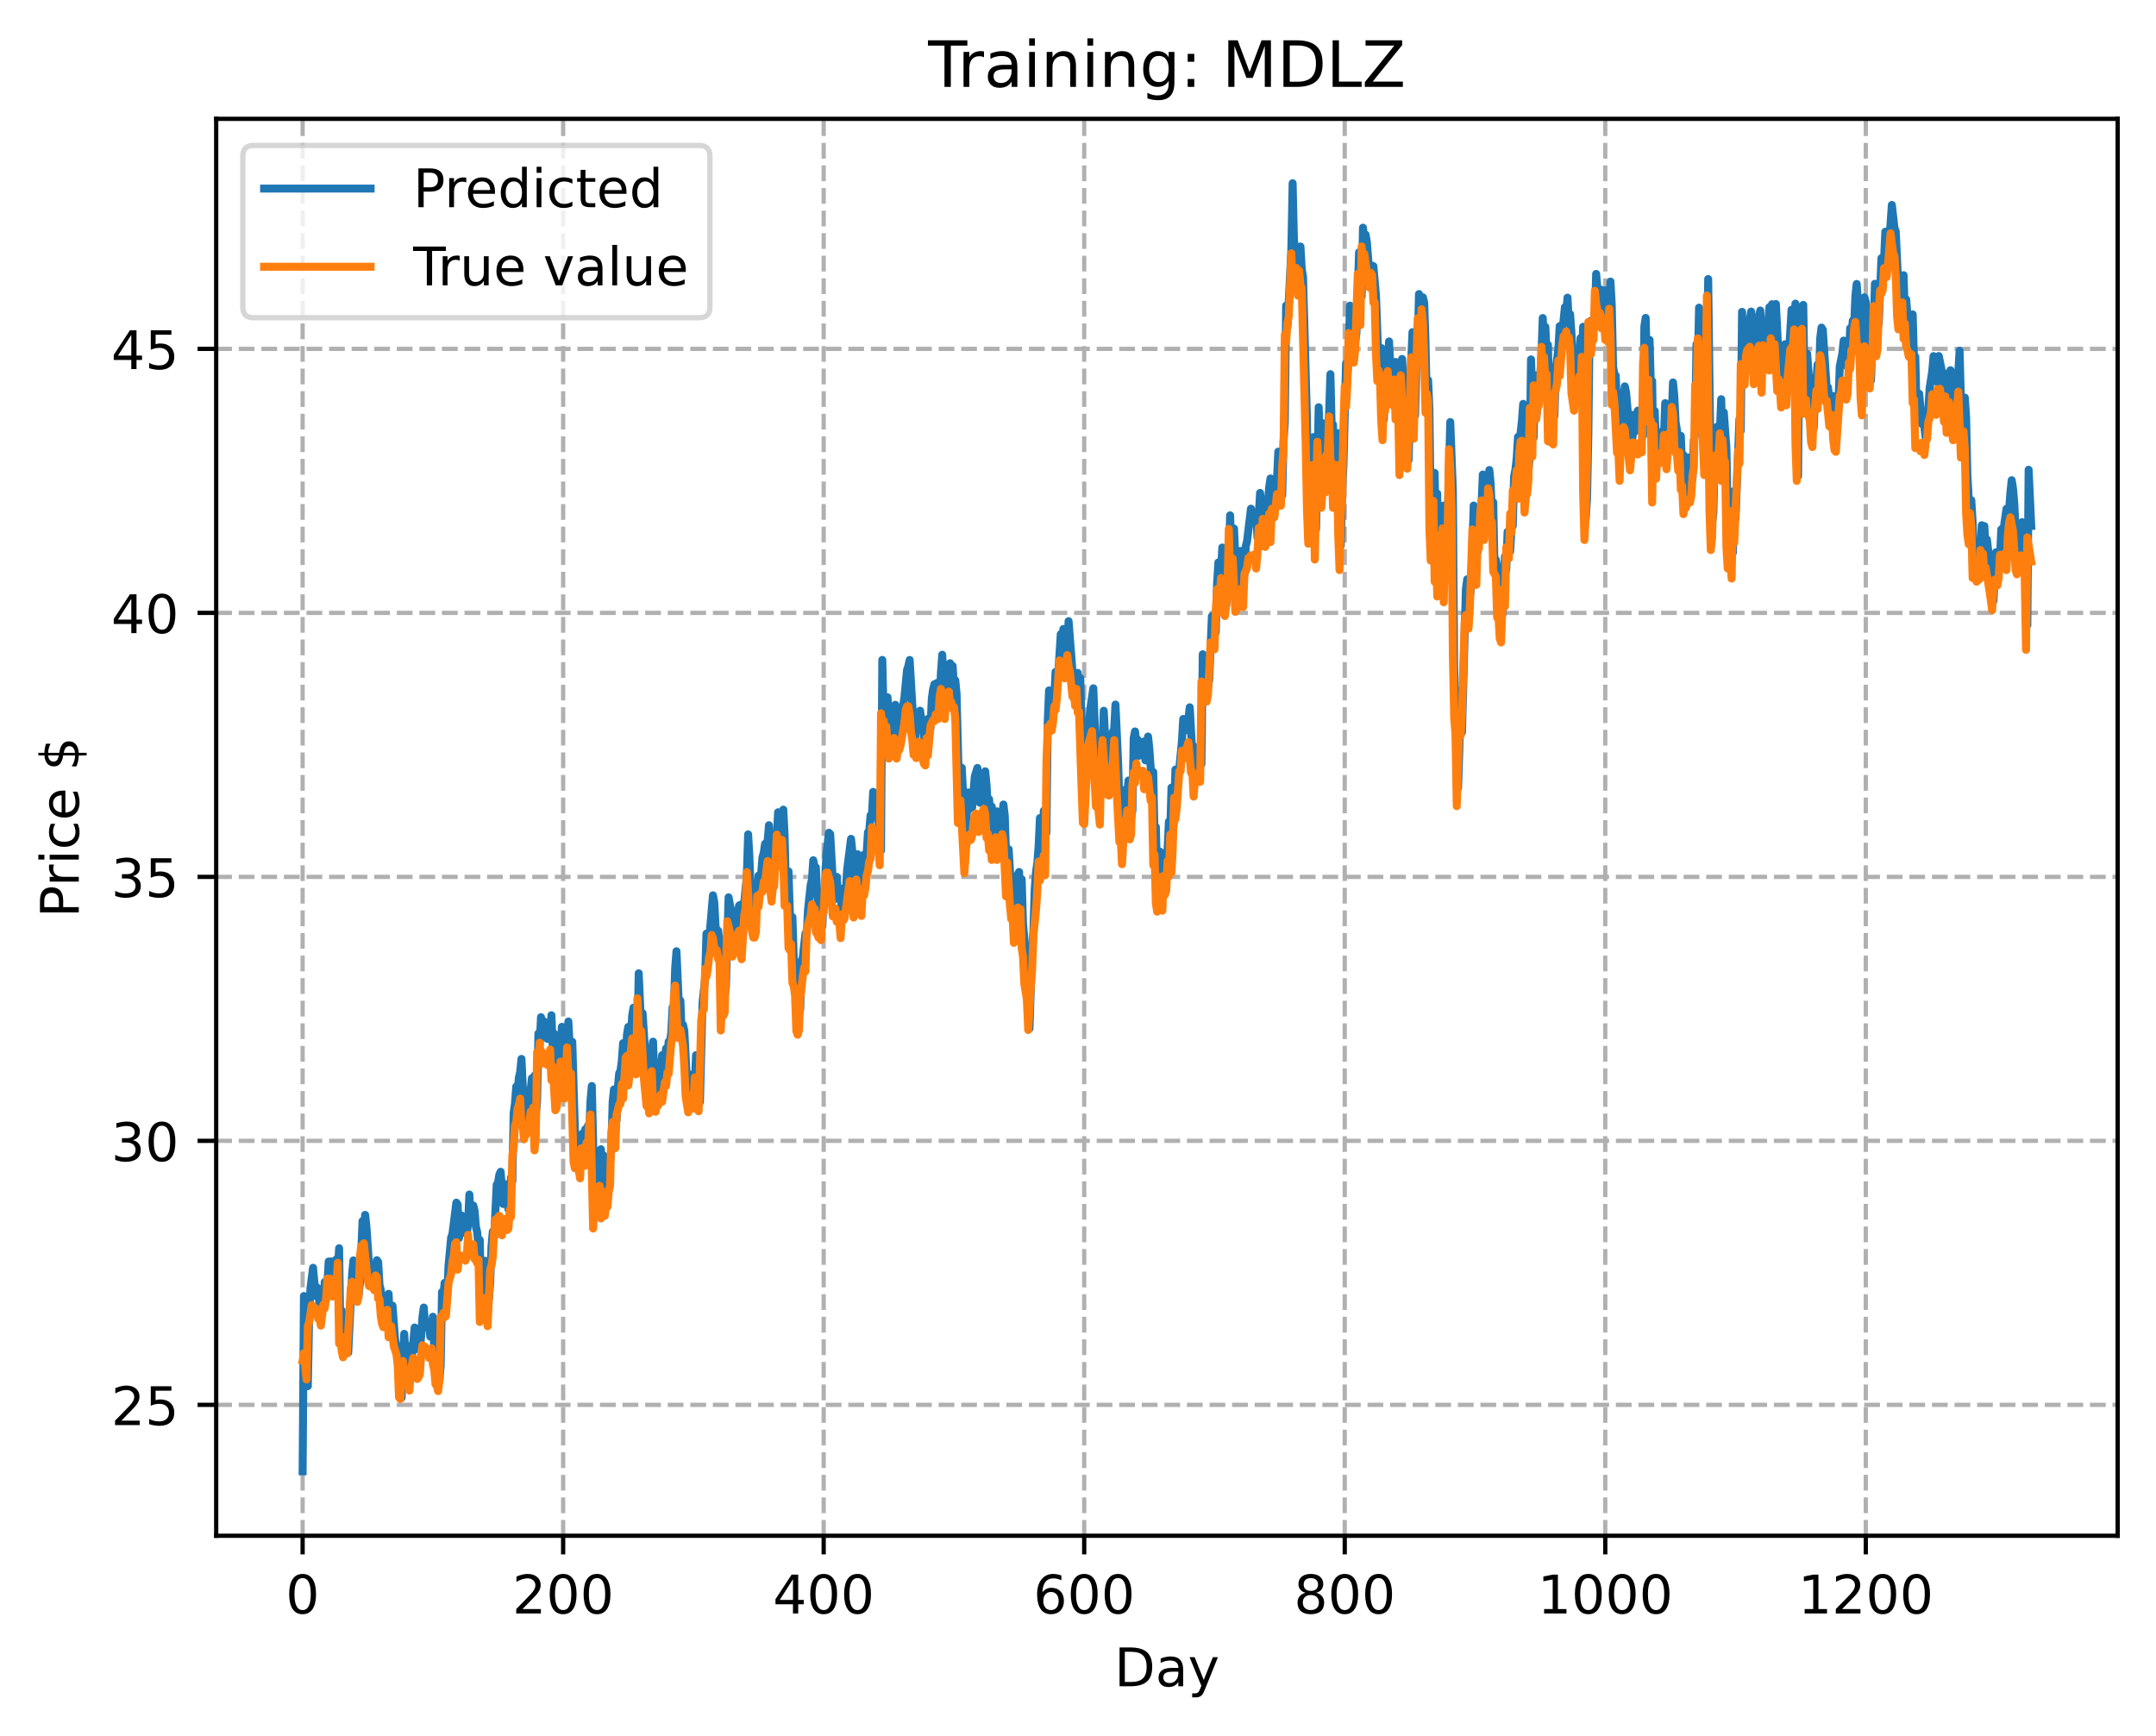 <?xml version="1.0" encoding="utf-8" standalone="no"?>
<!DOCTYPE svg PUBLIC "-//W3C//DTD SVG 1.1//EN"
  "http://www.w3.org/Graphics/SVG/1.1/DTD/svg11.dtd">
<!-- Created with matplotlib (https://matplotlib.org/) -->
<svg height="325.986pt" version="1.1" viewBox="0 0 404.923 325.986" width="404.923pt" xmlns="http://www.w3.org/2000/svg" xmlns:xlink="http://www.w3.org/1999/xlink">
 <defs>
  <style type="text/css">
*{stroke-linecap:butt;stroke-linejoin:round;}
  </style>
 </defs>
 <g id="figure_1">
  <g id="patch_1">
   <path d="M 0 325.986 
L 404.923 325.986 
L 404.923 0 
L 0 0 
z
" style="fill:#ffffff;"/>
  </g>
  <g id="axes_1">
   <g id="patch_2">
    <path d="M 40.603 288.43 
L 397.723 288.43 
L 397.723 22.318 
L 40.603 22.318 
z
" style="fill:#ffffff;"/>
   </g>
   <g id="matplotlib.axis_1">
    <g id="xtick_1">
     <g id="line2d_1">
      <path clip-path="url(#p3147727348)" d="M 56.836 288.43 
L 56.836 22.318 
" style="fill:none;stroke:#b0b0b0;stroke-dasharray:2.96,1.28;stroke-dashoffset:0;stroke-width:0.8;"/>
     </g>
     <g id="line2d_2">
      <defs>
       <path d="M 0 0 
L 0 3.5 
" id="md10c0c59e5" style="stroke:#000000;stroke-width:0.8;"/>
      </defs>
      <g>
       <use style="stroke:#000000;stroke-width:0.8;" x="56.836" xlink:href="#md10c0c59e5" y="288.43"/>
      </g>
     </g>
     <g id="text_1">
      <!-- 0 -->
      <defs>
       <path d="M 31.781 66.406 
Q 24.172 66.406 20.328 58.906 
Q 16.5 51.422 16.5 36.375 
Q 16.5 21.391 20.328 13.891 
Q 24.172 6.391 31.781 6.391 
Q 39.453 6.391 43.281 13.891 
Q 47.125 21.391 47.125 36.375 
Q 47.125 51.422 43.281 58.906 
Q 39.453 66.406 31.781 66.406 
z
M 31.781 74.219 
Q 44.047 74.219 50.516 64.516 
Q 56.984 54.828 56.984 36.375 
Q 56.984 17.969 50.516 8.266 
Q 44.047 -1.422 31.781 -1.422 
Q 19.531 -1.422 13.062 8.266 
Q 6.594 17.969 6.594 36.375 
Q 6.594 54.828 13.062 64.516 
Q 19.531 74.219 31.781 74.219 
z
" id="DejaVuSans-48"/>
      </defs>
      <g transform="translate(53.655 303.029)scale(0.1 -0.1)">
       <use xlink:href="#DejaVuSans-48"/>
      </g>
     </g>
    </g>
    <g id="xtick_2">
     <g id="line2d_3">
      <path clip-path="url(#p3147727348)" d="M 105.766 288.43 
L 105.766 22.318 
" style="fill:none;stroke:#b0b0b0;stroke-dasharray:2.96,1.28;stroke-dashoffset:0;stroke-width:0.8;"/>
     </g>
     <g id="line2d_4">
      <g>
       <use style="stroke:#000000;stroke-width:0.8;" x="105.766" xlink:href="#md10c0c59e5" y="288.43"/>
      </g>
     </g>
     <g id="text_2">
      <!-- 200 -->
      <defs>
       <path d="M 19.188 8.297 
L 53.609 8.297 
L 53.609 0 
L 7.328 0 
L 7.328 8.297 
Q 12.938 14.109 22.625 23.891 
Q 32.328 33.688 34.812 36.531 
Q 39.547 41.844 41.422 45.531 
Q 43.312 49.219 43.312 52.781 
Q 43.312 58.594 39.234 62.25 
Q 35.156 65.922 28.609 65.922 
Q 23.969 65.922 18.812 64.312 
Q 13.672 62.703 7.812 59.422 
L 7.812 69.391 
Q 13.766 71.781 18.938 73 
Q 24.125 74.219 28.422 74.219 
Q 39.75 74.219 46.484 68.547 
Q 53.219 62.891 53.219 53.422 
Q 53.219 48.922 51.531 44.891 
Q 49.859 40.875 45.406 35.406 
Q 44.188 33.984 37.641 27.219 
Q 31.109 20.453 19.188 8.297 
z
" id="DejaVuSans-50"/>
      </defs>
      <g transform="translate(96.223 303.029)scale(0.1 -0.1)">
       <use xlink:href="#DejaVuSans-50"/>
       <use x="63.623" xlink:href="#DejaVuSans-48"/>
       <use x="127.246" xlink:href="#DejaVuSans-48"/>
      </g>
     </g>
    </g>
    <g id="xtick_3">
     <g id="line2d_5">
      <path clip-path="url(#p3147727348)" d="M 154.697 288.43 
L 154.697 22.318 
" style="fill:none;stroke:#b0b0b0;stroke-dasharray:2.96,1.28;stroke-dashoffset:0;stroke-width:0.8;"/>
     </g>
     <g id="line2d_6">
      <g>
       <use style="stroke:#000000;stroke-width:0.8;" x="154.697" xlink:href="#md10c0c59e5" y="288.43"/>
      </g>
     </g>
     <g id="text_3">
      <!-- 400 -->
      <defs>
       <path d="M 37.797 64.312 
L 12.891 25.391 
L 37.797 25.391 
z
M 35.203 72.906 
L 47.609 72.906 
L 47.609 25.391 
L 58.016 25.391 
L 58.016 17.188 
L 47.609 17.188 
L 47.609 0 
L 37.797 0 
L 37.797 17.188 
L 4.891 17.188 
L 4.891 26.703 
z
" id="DejaVuSans-52"/>
      </defs>
      <g transform="translate(145.153 303.029)scale(0.1 -0.1)">
       <use xlink:href="#DejaVuSans-52"/>
       <use x="63.623" xlink:href="#DejaVuSans-48"/>
       <use x="127.246" xlink:href="#DejaVuSans-48"/>
      </g>
     </g>
    </g>
    <g id="xtick_4">
     <g id="line2d_7">
      <path clip-path="url(#p3147727348)" d="M 203.628 288.43 
L 203.628 22.318 
" style="fill:none;stroke:#b0b0b0;stroke-dasharray:2.96,1.28;stroke-dashoffset:0;stroke-width:0.8;"/>
     </g>
     <g id="line2d_8">
      <g>
       <use style="stroke:#000000;stroke-width:0.8;" x="203.628" xlink:href="#md10c0c59e5" y="288.43"/>
      </g>
     </g>
     <g id="text_4">
      <!-- 600 -->
      <defs>
       <path d="M 33.016 40.375 
Q 26.375 40.375 22.484 35.828 
Q 18.609 31.297 18.609 23.391 
Q 18.609 15.531 22.484 10.953 
Q 26.375 6.391 33.016 6.391 
Q 39.656 6.391 43.531 10.953 
Q 47.406 15.531 47.406 23.391 
Q 47.406 31.297 43.531 35.828 
Q 39.656 40.375 33.016 40.375 
z
M 52.594 71.297 
L 52.594 62.312 
Q 48.875 64.062 45.094 64.984 
Q 41.312 65.922 37.594 65.922 
Q 27.828 65.922 22.672 59.328 
Q 17.531 52.734 16.797 39.406 
Q 19.672 43.656 24.016 45.922 
Q 28.375 48.188 33.594 48.188 
Q 44.578 48.188 50.953 41.516 
Q 57.328 34.859 57.328 23.391 
Q 57.328 12.156 50.688 5.359 
Q 44.047 -1.422 33.016 -1.422 
Q 20.359 -1.422 13.672 8.266 
Q 6.984 17.969 6.984 36.375 
Q 6.984 53.656 15.188 63.938 
Q 23.391 74.219 37.203 74.219 
Q 40.922 74.219 44.703 73.484 
Q 48.484 72.75 52.594 71.297 
z
" id="DejaVuSans-54"/>
      </defs>
      <g transform="translate(194.084 303.029)scale(0.1 -0.1)">
       <use xlink:href="#DejaVuSans-54"/>
       <use x="63.623" xlink:href="#DejaVuSans-48"/>
       <use x="127.246" xlink:href="#DejaVuSans-48"/>
      </g>
     </g>
    </g>
    <g id="xtick_5">
     <g id="line2d_9">
      <path clip-path="url(#p3147727348)" d="M 252.558 288.43 
L 252.558 22.318 
" style="fill:none;stroke:#b0b0b0;stroke-dasharray:2.96,1.28;stroke-dashoffset:0;stroke-width:0.8;"/>
     </g>
     <g id="line2d_10">
      <g>
       <use style="stroke:#000000;stroke-width:0.8;" x="252.558" xlink:href="#md10c0c59e5" y="288.43"/>
      </g>
     </g>
     <g id="text_5">
      <!-- 800 -->
      <defs>
       <path d="M 31.781 34.625 
Q 24.75 34.625 20.719 30.859 
Q 16.703 27.094 16.703 20.516 
Q 16.703 13.922 20.719 10.156 
Q 24.75 6.391 31.781 6.391 
Q 38.812 6.391 42.859 10.172 
Q 46.922 13.969 46.922 20.516 
Q 46.922 27.094 42.891 30.859 
Q 38.875 34.625 31.781 34.625 
z
M 21.922 38.812 
Q 15.578 40.375 12.031 44.719 
Q 8.5 49.078 8.5 55.328 
Q 8.5 64.062 14.719 69.141 
Q 20.953 74.219 31.781 74.219 
Q 42.672 74.219 48.875 69.141 
Q 55.078 64.062 55.078 55.328 
Q 55.078 49.078 51.531 44.719 
Q 48 40.375 41.703 38.812 
Q 48.828 37.156 52.797 32.312 
Q 56.781 27.484 56.781 20.516 
Q 56.781 9.906 50.312 4.234 
Q 43.844 -1.422 31.781 -1.422 
Q 19.734 -1.422 13.25 4.234 
Q 6.781 9.906 6.781 20.516 
Q 6.781 27.484 10.781 32.312 
Q 14.797 37.156 21.922 38.812 
z
M 18.312 54.391 
Q 18.312 48.734 21.844 45.562 
Q 25.391 42.391 31.781 42.391 
Q 38.141 42.391 41.719 45.562 
Q 45.312 48.734 45.312 54.391 
Q 45.312 60.062 41.719 63.234 
Q 38.141 66.406 31.781 66.406 
Q 25.391 66.406 21.844 63.234 
Q 18.312 60.062 18.312 54.391 
z
" id="DejaVuSans-56"/>
      </defs>
      <g transform="translate(243.015 303.029)scale(0.1 -0.1)">
       <use xlink:href="#DejaVuSans-56"/>
       <use x="63.623" xlink:href="#DejaVuSans-48"/>
       <use x="127.246" xlink:href="#DejaVuSans-48"/>
      </g>
     </g>
    </g>
    <g id="xtick_6">
     <g id="line2d_11">
      <path clip-path="url(#p3147727348)" d="M 301.489 288.43 
L 301.489 22.318 
" style="fill:none;stroke:#b0b0b0;stroke-dasharray:2.96,1.28;stroke-dashoffset:0;stroke-width:0.8;"/>
     </g>
     <g id="line2d_12">
      <g>
       <use style="stroke:#000000;stroke-width:0.8;" x="301.489" xlink:href="#md10c0c59e5" y="288.43"/>
      </g>
     </g>
     <g id="text_6">
      <!-- 1000 -->
      <defs>
       <path d="M 12.406 8.297 
L 28.516 8.297 
L 28.516 63.922 
L 10.984 60.406 
L 10.984 69.391 
L 28.422 72.906 
L 38.281 72.906 
L 38.281 8.297 
L 54.391 8.297 
L 54.391 0 
L 12.406 0 
z
" id="DejaVuSans-49"/>
      </defs>
      <g transform="translate(288.764 303.029)scale(0.1 -0.1)">
       <use xlink:href="#DejaVuSans-49"/>
       <use x="63.623" xlink:href="#DejaVuSans-48"/>
       <use x="127.246" xlink:href="#DejaVuSans-48"/>
       <use x="190.869" xlink:href="#DejaVuSans-48"/>
      </g>
     </g>
    </g>
    <g id="xtick_7">
     <g id="line2d_13">
      <path clip-path="url(#p3147727348)" d="M 350.419 288.43 
L 350.419 22.318 
" style="fill:none;stroke:#b0b0b0;stroke-dasharray:2.96,1.28;stroke-dashoffset:0;stroke-width:0.8;"/>
     </g>
     <g id="line2d_14">
      <g>
       <use style="stroke:#000000;stroke-width:0.8;" x="350.419" xlink:href="#md10c0c59e5" y="288.43"/>
      </g>
     </g>
     <g id="text_7">
      <!-- 1200 -->
      <g transform="translate(337.694 303.029)scale(0.1 -0.1)">
       <use xlink:href="#DejaVuSans-49"/>
       <use x="63.623" xlink:href="#DejaVuSans-50"/>
       <use x="127.246" xlink:href="#DejaVuSans-48"/>
       <use x="190.869" xlink:href="#DejaVuSans-48"/>
      </g>
     </g>
    </g>
    <g id="text_8">
     <!-- Day -->
     <defs>
      <path d="M 19.672 64.797 
L 19.672 8.109 
L 31.594 8.109 
Q 46.688 8.109 53.688 14.938 
Q 60.688 21.781 60.688 36.531 
Q 60.688 51.172 53.688 57.984 
Q 46.688 64.797 31.594 64.797 
z
M 9.812 72.906 
L 30.078 72.906 
Q 51.266 72.906 61.172 64.094 
Q 71.094 55.281 71.094 36.531 
Q 71.094 17.672 61.125 8.828 
Q 51.172 0 30.078 0 
L 9.812 0 
z
" id="DejaVuSans-68"/>
      <path d="M 34.281 27.484 
Q 23.391 27.484 19.188 25 
Q 14.984 22.516 14.984 16.5 
Q 14.984 11.719 18.141 8.906 
Q 21.297 6.109 26.703 6.109 
Q 34.188 6.109 38.703 11.406 
Q 43.219 16.703 43.219 25.484 
L 43.219 27.484 
z
M 52.203 31.203 
L 52.203 0 
L 43.219 0 
L 43.219 8.297 
Q 40.141 3.328 35.547 0.953 
Q 30.953 -1.422 24.312 -1.422 
Q 15.922 -1.422 10.953 3.297 
Q 6 8.016 6 15.922 
Q 6 25.141 12.172 29.828 
Q 18.359 34.516 30.609 34.516 
L 43.219 34.516 
L 43.219 35.406 
Q 43.219 41.609 39.141 45 
Q 35.062 48.391 27.688 48.391 
Q 23 48.391 18.547 47.266 
Q 14.109 46.141 10.016 43.891 
L 10.016 52.203 
Q 14.938 54.109 19.578 55.047 
Q 24.219 56 28.609 56 
Q 40.484 56 46.344 49.844 
Q 52.203 43.703 52.203 31.203 
z
" id="DejaVuSans-97"/>
      <path d="M 32.172 -5.078 
Q 28.375 -14.844 24.75 -17.812 
Q 21.141 -20.797 15.094 -20.797 
L 7.906 -20.797 
L 7.906 -13.281 
L 13.188 -13.281 
Q 16.891 -13.281 18.938 -11.516 
Q 21 -9.766 23.484 -3.219 
L 25.094 0.875 
L 2.984 54.688 
L 12.5 54.688 
L 29.594 11.922 
L 46.688 54.688 
L 56.203 54.688 
z
" id="DejaVuSans-121"/>
     </defs>
     <g transform="translate(209.29 316.707)scale(0.1 -0.1)">
      <use xlink:href="#DejaVuSans-68"/>
      <use x="77.002" xlink:href="#DejaVuSans-97"/>
      <use x="138.281" xlink:href="#DejaVuSans-121"/>
     </g>
    </g>
   </g>
   <g id="matplotlib.axis_2">
    <g id="ytick_1">
     <g id="line2d_15">
      <path clip-path="url(#p3147727348)" d="M 40.603 263.848 
L 397.723 263.848 
" style="fill:none;stroke:#b0b0b0;stroke-dasharray:2.96,1.28;stroke-dashoffset:0;stroke-width:0.8;"/>
     </g>
     <g id="line2d_16">
      <defs>
       <path d="M 0 0 
L -3.5 0 
" id="m94781b1b58" style="stroke:#000000;stroke-width:0.8;"/>
      </defs>
      <g>
       <use style="stroke:#000000;stroke-width:0.8;" x="40.603" xlink:href="#m94781b1b58" y="263.848"/>
      </g>
     </g>
     <g id="text_9">
      <!-- 25 -->
      <defs>
       <path d="M 10.797 72.906 
L 49.516 72.906 
L 49.516 64.594 
L 19.828 64.594 
L 19.828 46.734 
Q 21.969 47.469 24.109 47.828 
Q 26.266 48.188 28.422 48.188 
Q 40.625 48.188 47.75 41.5 
Q 54.891 34.812 54.891 23.391 
Q 54.891 11.625 47.562 5.094 
Q 40.234 -1.422 26.906 -1.422 
Q 22.312 -1.422 17.547 -0.641 
Q 12.797 0.141 7.719 1.703 
L 7.719 11.625 
Q 12.109 9.234 16.797 8.062 
Q 21.484 6.891 26.703 6.891 
Q 35.156 6.891 40.078 11.328 
Q 45.016 15.766 45.016 23.391 
Q 45.016 31 40.078 35.438 
Q 35.156 39.891 26.703 39.891 
Q 22.75 39.891 18.812 39.016 
Q 14.891 38.141 10.797 36.281 
z
" id="DejaVuSans-53"/>
      </defs>
      <g transform="translate(20.878 267.648)scale(0.1 -0.1)">
       <use xlink:href="#DejaVuSans-50"/>
       <use x="63.623" xlink:href="#DejaVuSans-53"/>
      </g>
     </g>
    </g>
    <g id="ytick_2">
     <g id="line2d_17">
      <path clip-path="url(#p3147727348)" d="M 40.603 214.267 
L 397.723 214.267 
" style="fill:none;stroke:#b0b0b0;stroke-dasharray:2.96,1.28;stroke-dashoffset:0;stroke-width:0.8;"/>
     </g>
     <g id="line2d_18">
      <g>
       <use style="stroke:#000000;stroke-width:0.8;" x="40.603" xlink:href="#m94781b1b58" y="214.267"/>
      </g>
     </g>
     <g id="text_10">
      <!-- 30 -->
      <defs>
       <path d="M 40.578 39.312 
Q 47.656 37.797 51.625 33 
Q 55.609 28.219 55.609 21.188 
Q 55.609 10.406 48.188 4.484 
Q 40.766 -1.422 27.094 -1.422 
Q 22.516 -1.422 17.656 -0.516 
Q 12.797 0.391 7.625 2.203 
L 7.625 11.719 
Q 11.719 9.328 16.594 8.109 
Q 21.484 6.891 26.812 6.891 
Q 36.078 6.891 40.938 10.547 
Q 45.797 14.203 45.797 21.188 
Q 45.797 27.641 41.281 31.266 
Q 36.766 34.906 28.719 34.906 
L 20.219 34.906 
L 20.219 43.016 
L 29.109 43.016 
Q 36.375 43.016 40.234 45.922 
Q 44.094 48.828 44.094 54.297 
Q 44.094 59.906 40.109 62.906 
Q 36.141 65.922 28.719 65.922 
Q 24.656 65.922 20.016 65.031 
Q 15.375 64.156 9.812 62.312 
L 9.812 71.094 
Q 15.438 72.656 20.344 73.438 
Q 25.25 74.219 29.594 74.219 
Q 40.828 74.219 47.359 69.109 
Q 53.906 64.016 53.906 55.328 
Q 53.906 49.266 50.438 45.094 
Q 46.969 40.922 40.578 39.312 
z
" id="DejaVuSans-51"/>
      </defs>
      <g transform="translate(20.878 218.067)scale(0.1 -0.1)">
       <use xlink:href="#DejaVuSans-51"/>
       <use x="63.623" xlink:href="#DejaVuSans-48"/>
      </g>
     </g>
    </g>
    <g id="ytick_3">
     <g id="line2d_19">
      <path clip-path="url(#p3147727348)" d="M 40.603 164.686 
L 397.723 164.686 
" style="fill:none;stroke:#b0b0b0;stroke-dasharray:2.96,1.28;stroke-dashoffset:0;stroke-width:0.8;"/>
     </g>
     <g id="line2d_20">
      <g>
       <use style="stroke:#000000;stroke-width:0.8;" x="40.603" xlink:href="#m94781b1b58" y="164.686"/>
      </g>
     </g>
     <g id="text_11">
      <!-- 35 -->
      <g transform="translate(20.878 168.486)scale(0.1 -0.1)">
       <use xlink:href="#DejaVuSans-51"/>
       <use x="63.623" xlink:href="#DejaVuSans-53"/>
      </g>
     </g>
    </g>
    <g id="ytick_4">
     <g id="line2d_21">
      <path clip-path="url(#p3147727348)" d="M 40.603 115.105 
L 397.723 115.105 
" style="fill:none;stroke:#b0b0b0;stroke-dasharray:2.96,1.28;stroke-dashoffset:0;stroke-width:0.8;"/>
     </g>
     <g id="line2d_22">
      <g>
       <use style="stroke:#000000;stroke-width:0.8;" x="40.603" xlink:href="#m94781b1b58" y="115.105"/>
      </g>
     </g>
     <g id="text_12">
      <!-- 40 -->
      <g transform="translate(20.878 118.905)scale(0.1 -0.1)">
       <use xlink:href="#DejaVuSans-52"/>
       <use x="63.623" xlink:href="#DejaVuSans-48"/>
      </g>
     </g>
    </g>
    <g id="ytick_5">
     <g id="line2d_23">
      <path clip-path="url(#p3147727348)" d="M 40.603 65.524 
L 397.723 65.524 
" style="fill:none;stroke:#b0b0b0;stroke-dasharray:2.96,1.28;stroke-dashoffset:0;stroke-width:0.8;"/>
     </g>
     <g id="line2d_24">
      <g>
       <use style="stroke:#000000;stroke-width:0.8;" x="40.603" xlink:href="#m94781b1b58" y="65.524"/>
      </g>
     </g>
     <g id="text_13">
      <!-- 45 -->
      <g transform="translate(20.878 69.324)scale(0.1 -0.1)">
       <use xlink:href="#DejaVuSans-52"/>
       <use x="63.623" xlink:href="#DejaVuSans-53"/>
      </g>
     </g>
    </g>
    <g id="text_14">
     <!-- Price $ -->
     <defs>
      <path d="M 19.672 64.797 
L 19.672 37.406 
L 32.078 37.406 
Q 38.969 37.406 42.719 40.969 
Q 46.484 44.531 46.484 51.125 
Q 46.484 57.672 42.719 61.234 
Q 38.969 64.797 32.078 64.797 
z
M 9.812 72.906 
L 32.078 72.906 
Q 44.344 72.906 50.609 67.359 
Q 56.891 61.812 56.891 51.125 
Q 56.891 40.328 50.609 34.812 
Q 44.344 29.297 32.078 29.297 
L 19.672 29.297 
L 19.672 0 
L 9.812 0 
z
" id="DejaVuSans-80"/>
      <path d="M 41.109 46.297 
Q 39.594 47.172 37.812 47.578 
Q 36.031 48 33.891 48 
Q 26.266 48 22.188 43.047 
Q 18.109 38.094 18.109 28.812 
L 18.109 0 
L 9.078 0 
L 9.078 54.688 
L 18.109 54.688 
L 18.109 46.188 
Q 20.953 51.172 25.484 53.578 
Q 30.031 56 36.531 56 
Q 37.453 56 38.578 55.875 
Q 39.703 55.766 41.062 55.516 
z
" id="DejaVuSans-114"/>
      <path d="M 9.422 54.688 
L 18.406 54.688 
L 18.406 0 
L 9.422 0 
z
M 9.422 75.984 
L 18.406 75.984 
L 18.406 64.594 
L 9.422 64.594 
z
" id="DejaVuSans-105"/>
      <path d="M 48.781 52.594 
L 48.781 44.188 
Q 44.969 46.297 41.141 47.344 
Q 37.312 48.391 33.406 48.391 
Q 24.656 48.391 19.812 42.844 
Q 14.984 37.312 14.984 27.297 
Q 14.984 17.281 19.812 11.734 
Q 24.656 6.203 33.406 6.203 
Q 37.312 6.203 41.141 7.25 
Q 44.969 8.297 48.781 10.406 
L 48.781 2.094 
Q 45.016 0.344 40.984 -0.531 
Q 36.969 -1.422 32.422 -1.422 
Q 20.062 -1.422 12.781 6.344 
Q 5.516 14.109 5.516 27.297 
Q 5.516 40.672 12.859 48.328 
Q 20.219 56 33.016 56 
Q 37.156 56 41.109 55.141 
Q 45.062 54.297 48.781 52.594 
z
" id="DejaVuSans-99"/>
      <path d="M 56.203 29.594 
L 56.203 25.203 
L 14.891 25.203 
Q 15.484 15.922 20.484 11.062 
Q 25.484 6.203 34.422 6.203 
Q 39.594 6.203 44.453 7.469 
Q 49.312 8.734 54.109 11.281 
L 54.109 2.781 
Q 49.266 0.734 44.188 -0.344 
Q 39.109 -1.422 33.891 -1.422 
Q 20.797 -1.422 13.156 6.188 
Q 5.516 13.812 5.516 26.812 
Q 5.516 40.234 12.766 48.109 
Q 20.016 56 32.328 56 
Q 43.359 56 49.781 48.891 
Q 56.203 41.797 56.203 29.594 
z
M 47.219 32.234 
Q 47.125 39.594 43.094 43.984 
Q 39.062 48.391 32.422 48.391 
Q 24.906 48.391 20.391 44.141 
Q 15.875 39.891 15.188 32.172 
z
" id="DejaVuSans-101"/>
      <path id="DejaVuSans-32"/>
      <path d="M 33.797 -14.703 
L 28.906 -14.703 
L 28.859 0 
Q 23.734 0.094 18.609 1.188 
Q 13.484 2.297 8.297 4.5 
L 8.297 13.281 
Q 13.281 10.156 18.375 8.562 
Q 23.484 6.984 28.906 6.938 
L 28.906 29.203 
Q 18.109 30.953 13.203 35.156 
Q 8.297 39.359 8.297 46.688 
Q 8.297 54.641 13.625 59.219 
Q 18.953 63.812 28.906 64.5 
L 28.906 75.984 
L 33.797 75.984 
L 33.797 64.656 
Q 38.328 64.453 42.578 63.688 
Q 46.828 62.938 50.875 61.625 
L 50.875 53.078 
Q 46.828 55.125 42.547 56.25 
Q 38.281 57.375 33.797 57.562 
L 33.797 36.719 
Q 44.875 35.016 50.094 30.609 
Q 55.328 26.219 55.328 18.609 
Q 55.328 10.359 49.781 5.594 
Q 44.234 0.828 33.797 0.094 
z
M 28.906 37.594 
L 28.906 57.625 
Q 23.25 56.984 20.266 54.391 
Q 17.281 51.812 17.281 47.516 
Q 17.281 43.312 20.031 40.969 
Q 22.797 38.625 28.906 37.594 
z
M 33.797 28.219 
L 33.797 7.078 
Q 39.984 7.906 43.141 10.594 
Q 46.297 13.281 46.297 17.672 
Q 46.297 21.969 43.281 24.5 
Q 40.281 27.047 33.797 28.219 
z
" id="DejaVuSans-36"/>
     </defs>
     <g transform="translate(14.798 172.342)rotate(-90)scale(0.1 -0.1)">
      <use xlink:href="#DejaVuSans-80"/>
      <use x="58.553" xlink:href="#DejaVuSans-114"/>
      <use x="99.666" xlink:href="#DejaVuSans-105"/>
      <use x="127.449" xlink:href="#DejaVuSans-99"/>
      <use x="182.43" xlink:href="#DejaVuSans-101"/>
      <use x="243.953" xlink:href="#DejaVuSans-32"/>
      <use x="275.74" xlink:href="#DejaVuSans-36"/>
     </g>
    </g>
   </g>
   <g id="line2d_25">
    <path clip-path="url(#p3147727348)" d="M 56.836 276.334 
L 57.081 243.405 
L 57.325 246.174 
L 57.57 256.368 
L 57.814 260.338 
L 58.059 246.977 
L 58.304 241.988 
L 58.793 238.109 
L 59.282 243.382 
L 59.527 241.796 
L 59.772 242.135 
L 60.016 245.294 
L 60.261 244.677 
L 60.506 246.083 
L 60.75 244.649 
L 60.995 240.764 
L 61.24 242.501 
L 61.484 241.134 
L 61.729 236.928 
L 61.974 238.804 
L 62.218 236.901 
L 62.463 238.173 
L 62.708 241.886 
L 63.197 236.498 
L 63.441 238.871 
L 63.686 234.435 
L 63.931 251.061 
L 64.175 246.155 
L 64.665 252.184 
L 64.909 248.792 
L 65.154 250.812 
L 65.399 254.035 
L 66.133 239.27 
L 66.377 236.723 
L 66.622 237.95 
L 67.356 243.1 
L 67.601 240.992 
L 68.09 229.324 
L 68.335 231.531 
L 68.579 228.169 
L 68.824 230.433 
L 69.313 237.693 
L 69.802 240.06 
L 70.047 240.345 
L 70.292 237.819 
L 70.536 238.903 
L 70.781 236.684 
L 71.026 237.026 
L 71.27 241.334 
L 71.515 242.269 
L 71.76 245.994 
L 72.249 247.696 
L 72.494 246.572 
L 72.738 246.176 
L 72.983 242.994 
L 73.228 248.12 
L 73.717 245.226 
L 74.206 251.642 
L 74.451 252.847 
L 74.696 253.448 
L 74.94 255.441 
L 75.429 262.522 
L 75.919 250.509 
L 76.163 254.45 
L 76.408 255.652 
L 76.653 252.809 
L 77.142 257.237 
L 77.876 249.325 
L 78.121 251.879 
L 78.365 250.499 
L 78.61 253.425 
L 78.855 253.134 
L 79.099 250.98 
L 79.344 247.355 
L 79.589 245.571 
L 79.833 248.939 
L 80.078 248.343 
L 80.323 249.375 
L 80.567 248.434 
L 80.812 251.042 
L 81.056 249.884 
L 81.301 247.302 
L 81.546 253.163 
L 82.035 255.866 
L 82.28 258.305 
L 82.524 259.265 
L 82.769 256.41 
L 83.014 242.659 
L 83.258 243.474 
L 83.503 240.944 
L 83.748 241.604 
L 83.992 243.384 
L 84.237 237.676 
L 84.726 232.459 
L 84.971 231.777 
L 85.705 225.872 
L 85.95 226.227 
L 86.194 232.561 
L 86.684 228.286 
L 86.928 230.77 
L 87.173 229.076 
L 87.417 229.346 
L 87.662 231.857 
L 87.907 229.785 
L 88.151 224.346 
L 88.396 228.91 
L 88.641 226.953 
L 88.885 226.407 
L 89.13 227.374 
L 89.375 230.386 
L 89.619 231.409 
L 89.864 234.066 
L 90.109 232.894 
L 90.353 244.573 
L 91.087 236.797 
L 91.332 240.565 
L 91.577 241.275 
L 91.821 244.058 
L 92.066 240.801 
L 92.311 234.014 
L 92.555 231.289 
L 92.8 232.415 
L 93.289 222.476 
L 93.534 222.171 
L 93.778 220.616 
L 94.023 220.072 
L 94.512 226.127 
L 94.757 224.982 
L 95.002 222.41 
L 95.491 227.128 
L 95.736 227.108 
L 95.98 221.11 
L 96.225 221.893 
L 96.47 209.035 
L 96.714 207.29 
L 96.959 204.056 
L 97.204 205.484 
L 97.448 202.395 
L 97.693 201.348 
L 97.938 198.879 
L 98.182 204.064 
L 98.427 205.838 
L 98.672 211.606 
L 98.916 209.157 
L 99.161 209.586 
L 99.895 202.499 
L 100.139 204.677 
L 100.384 202.02 
L 100.629 209.388 
L 100.873 206.831 
L 101.118 194.092 
L 101.363 196.076 
L 101.607 191.042 
L 101.852 194.17 
L 102.097 191.763 
L 102.341 193.658 
L 102.586 194.062 
L 102.831 195.123 
L 103.075 194.521 
L 103.32 194.383 
L 103.565 190.674 
L 103.809 196.767 
L 104.054 194.13 
L 104.543 203.127 
L 104.788 203.246 
L 105.032 200.833 
L 105.522 192.858 
L 106.011 195.652 
L 106.256 200.084 
L 106.5 199.004 
L 106.745 191.846 
L 107.234 200.944 
L 107.479 195.658 
L 107.968 212.067 
L 108.213 215.784 
L 108.458 214.309 
L 108.947 216.273 
L 109.192 218.894 
L 109.436 212.856 
L 109.681 214.747 
L 109.926 212.081 
L 110.17 213.673 
L 110.415 211.424 
L 110.66 212.56 
L 110.904 206.694 
L 111.149 203.966 
L 111.638 224.767 
L 111.883 221.558 
L 112.127 224.319 
L 112.372 222.898 
L 112.861 215.846 
L 113.106 222.289 
L 113.351 217.014 
L 113.84 223.697 
L 114.085 220.646 
L 114.329 220.878 
L 114.819 215.876 
L 115.063 206.931 
L 115.308 204.611 
L 115.553 206.565 
L 115.797 210.419 
L 116.042 204.203 
L 116.287 201.567 
L 116.531 201.11 
L 116.776 199.32 
L 117.02 195.918 
L 117.265 199.808 
L 117.51 198.95 
L 117.754 194.284 
L 117.999 192.859 
L 118.244 196.058 
L 118.488 194.933 
L 118.733 190.681 
L 118.978 189.258 
L 119.222 192.815 
L 119.467 191.918 
L 119.712 196.196 
L 119.956 182.8 
L 120.446 193.618 
L 120.69 190.293 
L 121.669 205.668 
L 121.914 202.206 
L 122.158 204.405 
L 122.403 197.393 
L 122.648 195.639 
L 122.892 202.383 
L 123.381 206.724 
L 123.626 205.776 
L 124.36 198.178 
L 124.605 200.498 
L 125.094 196.935 
L 125.339 198.279 
L 125.583 195.635 
L 125.828 195.858 
L 126.073 193.916 
L 126.317 189.181 
L 126.562 188.983 
L 126.807 181.816 
L 127.051 178.652 
L 127.541 189.843 
L 127.785 187.93 
L 128.03 194.275 
L 128.275 192.46 
L 128.519 193.541 
L 129.008 202.856 
L 129.253 206.096 
L 129.498 206.865 
L 129.742 201.829 
L 129.987 204.984 
L 130.232 203.753 
L 130.476 204.506 
L 130.721 198.17 
L 131.21 205.122 
L 131.455 206.996 
L 131.944 188.316 
L 132.434 183.753 
L 132.678 175.352 
L 132.923 177.656 
L 133.168 176.683 
L 133.902 168.151 
L 134.146 169.43 
L 134.391 173.911 
L 134.636 175.297 
L 134.88 174.798 
L 135.125 177.209 
L 135.369 176.555 
L 135.614 187.842 
L 135.859 184.726 
L 136.103 187.057 
L 136.348 185.198 
L 136.837 168.53 
L 137.327 171.281 
L 137.571 174.988 
L 137.816 176.173 
L 138.061 171.946 
L 138.305 171.006 
L 138.55 172.834 
L 138.795 170.093 
L 139.039 169.942 
L 139.284 175.889 
L 139.529 175.986 
L 139.773 169.585 
L 140.263 164.529 
L 140.507 156.708 
L 140.752 161.004 
L 140.996 167.837 
L 141.241 167.347 
L 141.486 170.346 
L 141.73 171.33 
L 141.975 170.558 
L 142.22 168.543 
L 142.464 164.446 
L 142.709 167.147 
L 143.198 161.041 
L 143.443 160.139 
L 143.688 158.485 
L 143.932 158.29 
L 144.177 157.913 
L 144.422 154.991 
L 144.666 160.304 
L 145.156 165.022 
L 145.89 157.434 
L 146.134 152.557 
L 146.379 157.93 
L 146.624 159.396 
L 146.868 154.126 
L 147.113 152.066 
L 147.357 156.925 
L 147.602 167.177 
L 148.091 163.654 
L 148.336 171.219 
L 148.581 173.805 
L 148.825 172.241 
L 149.07 179.764 
L 149.315 180.668 
L 149.804 190.17 
L 150.049 190.288 
L 150.293 189.569 
L 150.538 181.853 
L 151.272 175.299 
L 151.517 175.475 
L 151.761 170.79 
L 152.251 166.204 
L 152.495 165.217 
L 152.74 161.566 
L 152.984 162.768 
L 153.229 162.89 
L 153.474 167.925 
L 153.963 173.442 
L 154.208 172.165 
L 154.452 173.951 
L 154.697 167.842 
L 154.942 166.818 
L 155.186 160.692 
L 155.676 156.399 
L 155.92 156.649 
L 156.41 165.4 
L 156.654 168.954 
L 156.899 167.351 
L 157.144 164.686 
L 157.388 167.86 
L 157.633 167.097 
L 157.878 167.006 
L 158.122 171.832 
L 158.367 166.884 
L 158.612 167.749 
L 158.856 167.308 
L 159.101 163.342 
L 159.835 157.545 
L 160.324 162.403 
L 160.569 167.715 
L 161.058 160.428 
L 161.303 162.297 
L 161.547 166.725 
L 161.792 163.086 
L 162.037 165.911 
L 162.281 160.533 
L 162.526 162.492 
L 162.771 160.138 
L 163.015 156.312 
L 163.26 155.959 
L 163.505 153.119 
L 163.749 153.253 
L 163.994 148.722 
L 164.239 150.319 
L 164.483 152.716 
L 164.728 153.065 
L 165.217 155.463 
L 165.462 159.746 
L 165.706 123.943 
L 165.951 133.988 
L 166.196 131.434 
L 166.44 136.794 
L 166.685 130.958 
L 167.174 138.227 
L 167.419 134.823 
L 167.664 137.357 
L 167.908 136.203 
L 168.153 132.365 
L 168.398 136.184 
L 168.642 137.961 
L 168.887 135.352 
L 169.132 136.979 
L 169.621 132.532 
L 169.866 130.957 
L 170.355 125.799 
L 170.6 125.095 
L 170.844 123.954 
L 171.823 140.522 
L 172.067 134.207 
L 172.312 136.598 
L 172.557 134.2 
L 172.801 133.474 
L 173.046 135.303 
L 173.291 136.181 
L 173.535 138.597 
L 173.78 138.869 
L 174.025 140.119 
L 174.269 135.026 
L 174.514 138.178 
L 174.759 136.7 
L 175.003 131.196 
L 175.248 129.444 
L 175.493 128.51 
L 175.737 130.163 
L 175.982 128.268 
L 176.227 129.047 
L 176.471 132.809 
L 176.716 126.365 
L 176.96 122.969 
L 177.205 128.112 
L 177.45 127.13 
L 177.694 129.423 
L 177.939 126.096 
L 178.184 127.755 
L 178.428 124.557 
L 178.673 126.201 
L 178.918 125.08 
L 179.162 128.951 
L 179.407 127.755 
L 179.652 130.258 
L 180.141 149.181 
L 180.386 145.938 
L 180.63 144.193 
L 181.12 153.831 
L 181.364 155.849 
L 181.854 148.828 
L 182.098 151.904 
L 182.343 150.051 
L 182.588 151.625 
L 183.077 145.844 
L 183.566 144.227 
L 184.055 150.786 
L 184.3 147.22 
L 184.545 148.538 
L 185.034 144.859 
L 185.279 147.439 
L 185.523 151.507 
L 185.768 150.088 
L 186.013 154.092 
L 186.257 151.479 
L 186.502 156.867 
L 187.236 152.39 
L 187.481 156.211 
L 187.725 155.016 
L 187.97 152.6 
L 188.215 153.656 
L 188.459 151.096 
L 188.704 153.22 
L 188.948 160.36 
L 189.193 163.919 
L 189.438 159.507 
L 190.172 171.519 
L 190.416 169.343 
L 190.661 173.635 
L 190.906 171.639 
L 191.15 164.238 
L 191.395 163.765 
L 191.64 169.638 
L 191.884 165.124 
L 192.129 173.435 
L 192.374 176.169 
L 192.618 181.526 
L 192.863 183.338 
L 193.108 186.933 
L 193.352 193.181 
L 193.842 178.146 
L 194.086 174.792 
L 194.331 167.002 
L 194.575 163.795 
L 194.82 162.065 
L 195.065 158.907 
L 195.309 153.644 
L 195.554 157.456 
L 195.799 157.474 
L 196.043 152.269 
L 196.288 152.127 
L 196.533 156.432 
L 196.777 135.631 
L 197.022 129.663 
L 197.267 132.484 
L 197.756 131.894 
L 198.001 130.956 
L 198.245 126.2 
L 198.49 128.802 
L 198.735 126.723 
L 199.224 119.097 
L 199.469 121.786 
L 199.713 118.129 
L 200.203 123.261 
L 200.447 121.723 
L 200.692 116.658 
L 201.67 129.257 
L 201.915 127.677 
L 202.16 129.538 
L 202.404 126.376 
L 202.649 129.583 
L 202.894 127.35 
L 203.138 137.26 
L 203.628 148.74 
L 203.872 147.398 
L 204.117 145.35 
L 204.362 137.161 
L 204.851 132.543 
L 205.34 129.266 
L 206.074 147.945 
L 206.319 143.745 
L 206.563 147.987 
L 206.808 148.212 
L 207.297 133.491 
L 207.787 142.941 
L 208.031 145.203 
L 208.276 148.623 
L 208.521 146.508 
L 209.01 137.418 
L 209.255 136.941 
L 209.499 132.327 
L 209.989 143.018 
L 210.233 150.486 
L 210.478 153.212 
L 210.723 153.629 
L 210.967 157.207 
L 211.457 148.235 
L 211.701 149.13 
L 211.946 146.589 
L 212.435 153.687 
L 212.68 152.225 
L 212.924 138.592 
L 213.169 137.374 
L 213.414 139.571 
L 213.658 138.903 
L 213.903 141.948 
L 214.148 140.405 
L 214.392 141.314 
L 214.637 140.601 
L 214.882 139.243 
L 215.126 142.81 
L 215.616 138.331 
L 215.86 140.656 
L 216.35 147.673 
L 216.594 144.993 
L 216.839 157.005 
L 217.084 155.315 
L 217.328 164.858 
L 217.573 166.688 
L 217.818 159.921 
L 218.062 164.362 
L 218.307 160.216 
L 218.551 164.778 
L 218.796 160.28 
L 219.041 162.35 
L 219.285 159.538 
L 219.53 154.295 
L 219.775 156.464 
L 220.019 147.922 
L 220.264 156.37 
L 220.509 153.734 
L 220.753 144.542 
L 220.998 149.309 
L 221.977 139.258 
L 222.221 135.028 
L 222.466 135.843 
L 222.711 135.02 
L 222.955 137.131 
L 223.445 132.84 
L 223.934 141.67 
L 224.179 140.122 
L 224.423 144.566 
L 224.668 141.789 
L 224.912 143.339 
L 225.157 143.837 
L 225.646 143.527 
L 225.891 122.88 
L 226.136 125.722 
L 226.38 123.461 
L 226.625 124.853 
L 226.87 129.077 
L 227.114 127.671 
L 227.604 115.737 
L 227.848 118.059 
L 228.093 119.244 
L 228.338 118.739 
L 228.582 109.606 
L 228.827 105.631 
L 229.072 110.998 
L 229.316 107.699 
L 229.561 102.838 
L 230.295 113.648 
L 230.539 111.421 
L 230.784 106.758 
L 231.029 96.787 
L 231.273 103.463 
L 231.518 103.607 
L 231.763 99.267 
L 232.252 110.004 
L 232.497 109.655 
L 232.986 103.477 
L 233.231 104.893 
L 233.475 103.642 
L 233.72 107.938 
L 233.965 102.59 
L 234.209 101.66 
L 234.943 95.536 
L 235.188 96.393 
L 235.433 97.838 
L 235.677 98.285 
L 235.922 96.303 
L 236.167 100.928 
L 236.656 92.573 
L 236.9 94.884 
L 237.145 98.85 
L 237.39 94.654 
L 237.634 97.433 
L 237.879 97.781 
L 238.368 91.488 
L 238.613 89.862 
L 238.858 96.51 
L 239.102 90.149 
L 239.592 95.049 
L 240.081 84.83 
L 240.326 88.928 
L 240.815 93.035 
L 241.06 83.027 
L 241.304 79.331 
L 241.549 57.391 
L 241.794 61.448 
L 242.527 46.931 
L 242.772 34.414 
L 243.017 45.125 
L 243.261 46.9 
L 243.506 51.899 
L 243.751 48.434 
L 243.995 51.259 
L 244.24 46.306 
L 244.485 50.526 
L 244.729 52.035 
L 245.463 78.879 
L 245.708 100.904 
L 245.953 96.652 
L 246.442 82.96 
L 246.687 82.092 
L 246.931 86.433 
L 247.176 99.421 
L 247.665 76.48 
L 247.91 84.38 
L 248.155 79.348 
L 248.399 85.236 
L 248.644 84.683 
L 248.888 81.666 
L 249.133 87.091 
L 249.378 80.69 
L 249.622 77.55 
L 249.867 70.271 
L 250.112 80.63 
L 250.356 79.747 
L 250.601 90.579 
L 250.846 86.952 
L 251.09 91.321 
L 251.335 81.361 
L 251.824 102.44 
L 252.069 91.971 
L 252.314 87.47 
L 252.803 68.261 
L 253.048 70.706 
L 253.292 66.821 
L 253.537 57.404 
L 253.782 60.908 
L 254.026 60.049 
L 254.271 61.447 
L 254.515 64.273 
L 254.76 62.559 
L 255.249 47.384 
L 255.739 55.693 
L 255.983 42.764 
L 256.228 45.467 
L 256.473 44.055 
L 256.717 45.45 
L 257.207 51.819 
L 257.451 52.268 
L 257.696 49.895 
L 257.941 49.988 
L 258.43 55.522 
L 258.919 68.867 
L 259.164 65.643 
L 259.409 65.36 
L 259.653 74.227 
L 259.898 78.853 
L 260.143 72.05 
L 260.387 73.438 
L 260.876 64.128 
L 261.121 68.859 
L 261.366 68.638 
L 261.855 72.54 
L 262.1 67.975 
L 262.344 74.011 
L 262.589 68.426 
L 262.834 73.602 
L 263.078 82.673 
L 263.323 67.416 
L 263.812 75.452 
L 264.057 78.394 
L 264.302 72.974 
L 264.546 86.448 
L 264.791 79.03 
L 265.036 67.81 
L 265.28 62.382 
L 265.525 66.856 
L 265.77 78.025 
L 266.014 68.534 
L 266.259 64.904 
L 266.503 55.225 
L 266.748 56.993 
L 266.993 60.269 
L 267.237 55.846 
L 267.482 56.829 
L 267.727 64.187 
L 267.971 75.946 
L 268.216 71.388 
L 268.461 76.767 
L 268.705 96.286 
L 268.95 99.483 
L 269.439 88.81 
L 269.684 100.998 
L 269.929 92.691 
L 270.173 107.056 
L 270.418 95.691 
L 270.663 106.063 
L 270.907 106.787 
L 271.152 94.957 
L 271.397 105.5 
L 271.641 97.149 
L 271.886 98.306 
L 272.375 79.259 
L 272.864 91.999 
L 273.109 125.379 
L 273.354 133.059 
L 273.598 134.926 
L 273.843 147.968 
L 274.088 140.658 
L 274.332 129.672 
L 274.577 137.53 
L 275.311 110.694 
L 275.556 108.794 
L 275.8 109.722 
L 276.045 112.212 
L 276.29 110.36 
L 276.779 94.948 
L 277.024 101.185 
L 277.268 101.823 
L 277.513 103.62 
L 277.758 96.137 
L 278.002 100.736 
L 278.491 89.121 
L 278.981 97.965 
L 279.225 91.61 
L 279.47 95.261 
L 279.715 88.275 
L 279.959 90.801 
L 280.204 96.456 
L 280.449 94.326 
L 280.693 106.896 
L 280.938 105.11 
L 281.183 106.597 
L 281.427 112.798 
L 281.672 111.972 
L 281.917 114.459 
L 282.161 115.402 
L 282.651 104.508 
L 282.895 107.035 
L 283.14 99.877 
L 283.385 100.502 
L 283.629 103.562 
L 283.874 99.126 
L 284.118 98.776 
L 284.363 89.483 
L 284.608 88.246 
L 284.852 86.108 
L 285.097 82.048 
L 285.342 87.159 
L 285.586 81.263 
L 285.831 79.098 
L 286.076 75.849 
L 286.32 78.397 
L 286.565 90.143 
L 287.054 88.53 
L 287.299 85.784 
L 287.544 67.505 
L 288.033 82.21 
L 288.278 70.487 
L 288.522 78.342 
L 288.767 76.481 
L 289.012 70.734 
L 289.256 70.883 
L 289.501 66.656 
L 289.746 59.728 
L 289.99 64.721 
L 290.235 61.403 
L 290.479 66.522 
L 290.724 64.772 
L 290.969 76.067 
L 291.213 78.589 
L 291.458 78.725 
L 291.703 75.639 
L 291.947 78.121 
L 292.192 69.314 
L 292.681 65.6 
L 292.926 61.243 
L 293.171 63.79 
L 293.66 60.118 
L 293.905 57.686 
L 294.149 59.007 
L 294.394 55.901 
L 294.639 60.687 
L 294.883 58.999 
L 295.128 62.405 
L 295.617 72.347 
L 295.862 74.41 
L 296.106 70.852 
L 296.351 72.106 
L 296.84 63.498 
L 297.085 67.813 
L 297.33 61.37 
L 297.574 89.471 
L 297.819 97.33 
L 298.064 93.741 
L 298.308 81.623 
L 298.553 61.017 
L 298.798 60.248 
L 299.042 60.481 
L 299.287 60.058 
L 299.532 60.684 
L 299.776 51.442 
L 300.021 54.232 
L 300.266 54.853 
L 300.51 56.235 
L 300.755 54.419 
L 301 57.789 
L 301.244 55.296 
L 301.489 54.55 
L 301.734 58.669 
L 301.978 59.147 
L 302.223 59.202 
L 302.467 52.884 
L 302.712 57.422 
L 302.957 68.864 
L 303.201 70.281 
L 303.446 70.523 
L 303.935 81.366 
L 304.18 80.038 
L 304.425 84.315 
L 304.669 76.917 
L 305.159 72.56 
L 305.403 73.757 
L 305.893 79.368 
L 306.137 80.543 
L 306.382 83.239 
L 306.627 81.914 
L 306.871 77.884 
L 307.116 81.007 
L 307.361 78.268 
L 307.605 77.122 
L 307.85 80.036 
L 308.094 78.195 
L 308.584 81.826 
L 308.828 61.312 
L 309.073 59.705 
L 309.318 69.466 
L 309.807 63.846 
L 310.052 72.467 
L 310.296 71.555 
L 310.541 87.746 
L 310.786 77.187 
L 311.03 84.725 
L 311.275 86.762 
L 311.52 81.928 
L 311.764 84.545 
L 312.254 80.932 
L 312.498 82.148 
L 312.743 75.707 
L 312.988 79.2 
L 313.232 84.642 
L 313.722 75.921 
L 313.966 78.048 
L 314.211 71.828 
L 314.455 74.377 
L 314.7 79.288 
L 314.945 80.742 
L 315.434 85.774 
L 315.679 81.859 
L 315.923 87.708 
L 316.168 85.446 
L 316.413 92.659 
L 316.657 89.766 
L 316.902 89.984 
L 317.147 85.917 
L 317.881 89.948 
L 318.125 82.619 
L 318.37 81.488 
L 318.615 64.643 
L 318.859 69.146 
L 319.104 57.784 
L 319.349 59.761 
L 320.327 86.694 
L 320.816 52.4 
L 321.306 90.589 
L 321.55 98.406 
L 321.795 96.294 
L 322.04 85.974 
L 322.284 84.176 
L 322.529 80.125 
L 322.774 82.407 
L 323.018 81.07 
L 323.263 74.976 
L 323.508 84.254 
L 323.752 77.451 
L 324.242 84.136 
L 324.486 97.147 
L 324.731 101.371 
L 324.976 97.332 
L 325.22 98.253 
L 325.465 103.786 
L 325.71 92.192 
L 325.954 97.464 
L 326.688 78.679 
L 326.933 80.923 
L 327.177 58.566 
L 327.422 65.531 
L 327.667 65.492 
L 327.911 69.819 
L 328.156 63.102 
L 328.89 58.519 
L 329.135 63.076 
L 329.379 61.651 
L 329.624 66.81 
L 329.869 61.475 
L 330.113 61.968 
L 330.358 59.434 
L 330.603 58.318 
L 331.092 67.174 
L 331.337 61.042 
L 331.826 64.833 
L 332.315 57.683 
L 332.56 64.229 
L 332.804 57.13 
L 333.049 62.299 
L 333.294 60.903 
L 333.538 57.102 
L 334.028 66.944 
L 334.272 65.974 
L 334.517 68.16 
L 334.762 72.225 
L 335.006 69.663 
L 335.251 64.649 
L 335.496 69.442 
L 335.74 70.734 
L 336.474 58.176 
L 336.719 58.309 
L 336.964 60.154 
L 337.208 57.022 
L 337.698 89.437 
L 337.942 60.981 
L 338.187 67.453 
L 338.431 64.476 
L 338.676 57.264 
L 338.921 72.47 
L 339.41 66.437 
L 340.389 79.848 
L 340.633 80.461 
L 340.878 74.513 
L 341.367 68.461 
L 341.612 71.471 
L 341.857 63.536 
L 342.101 61.527 
L 342.346 61.96 
L 343.08 72.993 
L 343.325 72.746 
L 343.814 77.848 
L 344.303 74.377 
L 344.548 78.553 
L 345.037 80.691 
L 345.282 75.884 
L 345.526 68.812 
L 346.016 66.387 
L 346.26 63.969 
L 346.505 67.45 
L 346.75 66.129 
L 346.994 68.981 
L 347.239 67.894 
L 347.484 61.647 
L 347.728 63.094 
L 347.973 60.212 
L 348.218 61.387 
L 348.462 55.575 
L 348.707 53.331 
L 349.196 60.401 
L 349.441 60.105 
L 349.93 72.374 
L 350.175 55.827 
L 350.419 56.757 
L 351.153 68.922 
L 351.398 71.472 
L 351.643 64.159 
L 351.887 62.063 
L 352.132 53.299 
L 352.377 55.857 
L 352.621 61.59 
L 352.866 60.662 
L 353.355 48.493 
L 353.6 49.232 
L 353.845 48.732 
L 354.089 43.518 
L 354.334 44.325 
L 354.579 47.392 
L 354.823 45.534 
L 355.313 38.488 
L 355.802 42.835 
L 356.046 43.474 
L 356.78 59.327 
L 357.514 51.686 
L 357.759 59.584 
L 358.004 56.216 
L 358.248 59.222 
L 358.493 59.591 
L 358.738 62.239 
L 358.982 62.374 
L 359.227 59.052 
L 359.472 67.935 
L 359.716 66.982 
L 359.961 77.36 
L 360.45 73.95 
L 360.94 79.624 
L 361.184 78.239 
L 361.674 82.349 
L 361.918 77.594 
L 362.163 76.997 
L 362.407 72.909 
L 362.897 69.737 
L 363.141 66.881 
L 363.386 70.015 
L 363.631 68.635 
L 363.875 71.787 
L 364.12 66.867 
L 364.609 69.225 
L 364.854 71.116 
L 365.099 70.091 
L 365.343 74.416 
L 365.588 70.888 
L 365.833 75.653 
L 366.077 73.879 
L 366.322 69.531 
L 366.811 76.803 
L 367.056 79.486 
L 367.301 76.352 
L 367.545 71.561 
L 367.79 69.889 
L 368.034 65.875 
L 368.279 75.135 
L 368.524 80.184 
L 368.768 79.425 
L 369.013 74.668 
L 369.258 78.298 
L 369.502 89.281 
L 369.992 97.941 
L 370.236 93.948 
L 370.481 97.985 
L 370.726 105.505 
L 370.97 101.865 
L 371.215 101.969 
L 371.46 105.54 
L 371.704 102.693 
L 371.949 103.993 
L 372.194 98.642 
L 372.438 100.192 
L 372.683 98.805 
L 372.928 102.99 
L 373.172 101.333 
L 373.906 107.735 
L 374.395 112.904 
L 374.885 103.711 
L 375.129 106.056 
L 375.374 106.777 
L 375.619 104.836 
L 375.863 99.424 
L 376.108 100.704 
L 376.842 95.558 
L 377.087 99.13 
L 377.576 92.488 
L 377.821 90.192 
L 378.065 91.709 
L 378.31 94.586 
L 378.799 104.749 
L 379.044 105.86 
L 379.533 99.503 
L 379.778 98.066 
L 380.022 101.375 
L 380.267 100.974 
L 380.512 105.985 
L 380.756 117.419 
L 381.001 88.222 
L 381.49 98.78 
L 381.49 98.78 
" style="fill:none;stroke:#1f77b4;stroke-linecap:square;stroke-width:1.5;"/>
   </g>
   <g id="line2d_26">
    <path clip-path="url(#p3147727348)" d="M 56.836 255.519 
L 57.081 254.131 
L 57.57 259.089 
L 57.814 248.974 
L 58.059 248.379 
L 58.548 245.107 
L 58.793 245.305 
L 59.038 246.297 
L 59.282 245.702 
L 59.527 246.396 
L 59.772 247.685 
L 60.016 247.685 
L 60.261 248.974 
L 60.75 245.008 
L 60.995 245.702 
L 61.24 243.917 
L 61.484 240.149 
L 61.729 241.041 
L 61.974 240.149 
L 62.218 241.438 
L 62.463 243.52 
L 62.708 242.429 
L 62.952 240.347 
L 63.197 241.438 
L 63.441 237.174 
L 63.686 252.346 
L 63.931 250.858 
L 64.175 253.734 
L 64.42 254.924 
L 64.665 251.354 
L 65.154 254.23 
L 65.888 241.835 
L 66.133 240.744 
L 66.377 241.636 
L 66.622 243.421 
L 67.111 244.512 
L 67.356 243.52 
L 67.601 235.885 
L 67.845 234.001 
L 68.09 235.786 
L 68.335 233.505 
L 69.069 240.446 
L 69.313 241.537 
L 70.047 241.835 
L 70.292 242.33 
L 70.536 239.554 
L 70.781 239.851 
L 71.026 243.917 
L 71.27 244.016 
L 71.515 247.189 
L 71.76 248.677 
L 72.004 249.272 
L 72.249 247.983 
L 72.494 248.478 
L 72.738 245.999 
L 72.983 251.156 
L 73.472 249.073 
L 73.962 252.842 
L 74.451 254.329 
L 74.696 256.511 
L 74.94 262.46 
L 75.185 262.758 
L 75.674 255.618 
L 75.919 258.494 
L 76.163 259.783 
L 76.408 257.7 
L 76.653 258.791 
L 76.897 261.171 
L 77.142 257.304 
L 77.631 255.023 
L 77.876 257.205 
L 78.121 256.411 
L 78.365 258.99 
L 78.61 258.692 
L 78.855 258.097 
L 79.099 254.527 
L 79.344 252.643 
L 79.589 253.536 
L 79.833 252.941 
L 80.078 253.536 
L 80.323 253.436 
L 80.567 255.023 
L 80.812 254.527 
L 81.056 253.238 
L 81.301 256.312 
L 81.546 257.205 
L 81.79 259.981 
L 82.035 260.279 
L 82.28 261.27 
L 82.524 259.386 
L 82.769 247.288 
L 83.014 247.586 
L 83.258 246.594 
L 83.503 247.388 
L 83.748 247.189 
L 84.237 240.942 
L 84.726 239.256 
L 84.971 236.976 
L 85.216 235.885 
L 85.46 233.604 
L 85.705 233.307 
L 85.95 238.463 
L 86.194 236.182 
L 86.439 235.786 
L 86.684 236.281 
L 87.173 235.786 
L 87.417 236.777 
L 87.662 236.182 
L 87.907 231.918 
L 88.151 235.29 
L 88.641 234.1 
L 88.885 233.703 
L 89.13 236.48 
L 89.375 236.579 
L 89.619 237.273 
L 89.864 236.579 
L 90.109 248.28 
L 90.353 246.793 
L 90.598 244.413 
L 90.843 243.818 
L 91.087 245.801 
L 91.332 246.297 
L 91.577 249.073 
L 92.066 238.364 
L 92.311 237.67 
L 92.555 235.984 
L 92.8 231.422 
L 93.044 229.043 
L 93.289 228.943 
L 93.778 228.348 
L 94.023 229.836 
L 94.268 232.017 
L 94.512 229.439 
L 94.757 228.943 
L 95.246 231.026 
L 95.491 230.728 
L 95.736 227.258 
L 95.98 228.547 
L 96.225 216.945 
L 96.47 215.457 
L 96.714 211.392 
L 96.959 210.797 
L 97.204 208.219 
L 97.448 207.524 
L 97.693 206.334 
L 97.938 211.392 
L 98.182 211.59 
L 98.427 213.97 
L 98.672 212.78 
L 98.916 212.978 
L 99.405 210.896 
L 99.65 208.814 
L 99.895 212.383 
L 100.139 208.02 
L 100.384 216.052 
L 100.629 213.276 
L 100.873 197.608 
L 101.118 199.096 
L 101.363 195.823 
L 101.607 199.79 
L 101.852 197.608 
L 102.097 198.897 
L 102.341 198.203 
L 102.586 199.889 
L 102.831 199.79 
L 103.075 200.186 
L 103.32 197.112 
L 103.565 202.864 
L 103.809 200.286 
L 104.299 208.516 
L 104.543 208.02 
L 104.788 206.037 
L 105.277 199.393 
L 105.522 199.79 
L 105.766 199.393 
L 106.011 206.334 
L 106.256 204.351 
L 106.5 196.716 
L 106.745 202.071 
L 106.99 204.847 
L 107.234 201.575 
L 107.724 218.234 
L 107.968 219.424 
L 108.213 216.846 
L 108.947 221.308 
L 109.192 215.656 
L 109.436 218.432 
L 109.681 216.251 
L 109.926 218.928 
L 110.17 214.565 
L 110.415 216.152 
L 110.66 210.896 
L 110.904 209.309 
L 111.393 230.728 
L 111.638 225.77 
L 111.883 227.754 
L 112.127 227.952 
L 112.617 222.696 
L 112.861 228.844 
L 113.106 223.688 
L 113.595 228.348 
L 113.84 226.365 
L 114.085 226.663 
L 114.329 223.787 
L 114.574 222.696 
L 114.819 212.681 
L 115.063 210.698 
L 115.308 212.483 
L 115.553 215.656 
L 115.797 209.309 
L 116.287 207.425 
L 116.531 207.326 
L 116.776 203.558 
L 117.02 206.334 
L 117.51 198.6 
L 117.754 198.302 
L 117.999 203.855 
L 118.244 201.674 
L 118.488 197.311 
L 118.733 195.03 
L 118.978 196.716 
L 119.222 195.823 
L 119.467 201.773 
L 119.712 187.494 
L 119.956 192.848 
L 120.201 195.625 
L 120.446 193.642 
L 120.935 202.665 
L 121.424 207.723 
L 121.669 206.83 
L 121.914 209.111 
L 122.158 203.36 
L 122.403 201.178 
L 122.648 207.227 
L 122.892 207.326 
L 123.137 208.814 
L 123.381 207.326 
L 123.626 207.624 
L 124.115 205.541 
L 124.36 206.929 
L 124.849 203.26 
L 125.094 203.955 
L 125.339 201.476 
L 125.583 201.674 
L 126.073 195.823 
L 126.317 194.633 
L 126.562 187.196 
L 126.807 185.114 
L 127.296 194.931 
L 127.541 193.939 
L 127.785 193.443 
L 128.275 196.418 
L 128.519 200.186 
L 128.764 205.839 
L 129.253 208.913 
L 129.498 205.74 
L 129.987 207.425 
L 130.232 208.219 
L 130.476 202.368 
L 130.721 205.839 
L 131.21 208.714 
L 131.7 191.559 
L 131.944 189.973 
L 132.189 189.576 
L 132.434 181.941 
L 132.678 183.428 
L 132.923 182.04 
L 133.168 179.759 
L 133.412 178.867 
L 133.657 175.594 
L 133.902 176.189 
L 134.146 178.073 
L 134.391 178.668 
L 134.636 178.47 
L 134.88 180.156 
L 135.125 180.156 
L 135.369 193.543 
L 135.614 187.692 
L 135.859 190.766 
L 136.103 190.171 
L 136.593 173.016 
L 137.082 174.999 
L 137.571 179.66 
L 137.816 176.09 
L 138.061 175.693 
L 138.305 178.47 
L 138.55 175.693 
L 138.795 174.801 
L 139.039 179.263 
L 139.284 180.156 
L 139.773 171.925 
L 140.018 170.636 
L 140.263 163.794 
L 140.507 167.76 
L 140.752 174.008 
L 140.996 173.809 
L 141.486 176.09 
L 141.73 176.09 
L 141.975 174.999 
L 142.22 168.256 
L 142.464 170.339 
L 142.709 167.959 
L 143.198 167.463 
L 143.443 165.579 
L 143.688 165.579 
L 144.177 161.712 
L 144.422 166.57 
L 144.666 167.165 
L 144.911 169.347 
L 145.156 166.57 
L 145.4 166.471 
L 145.89 156.753 
L 146.134 162.703 
L 146.379 160.72 
L 146.624 157.745 
L 146.868 157.745 
L 147.113 162.207 
L 147.357 170.14 
L 147.847 170.14 
L 148.091 178.073 
L 148.336 178.47 
L 148.581 177.28 
L 148.825 184.618 
L 149.07 185.213 
L 149.315 186.899 
L 149.559 193.642 
L 149.804 194.336 
L 150.049 193.543 
L 150.293 187.494 
L 150.783 183.329 
L 151.027 181.742 
L 151.272 182.436 
L 151.517 174.503 
L 152.006 172.719 
L 152.251 172.024 
L 152.495 169.843 
L 152.74 171.628 
L 152.984 170.636 
L 153.229 175.098 
L 153.474 175.396 
L 153.718 176.09 
L 153.963 174.305 
L 154.208 176.586 
L 154.452 171.529 
L 154.697 171.33 
L 154.942 165.876 
L 155.186 163.893 
L 155.431 163.893 
L 155.92 165.678 
L 156.41 172.124 
L 156.654 172.124 
L 156.899 170.636 
L 157.144 173.115 
L 157.388 172.024 
L 157.633 173.314 
L 157.878 176.189 
L 158.122 171.727 
L 158.367 172.917 
L 158.612 172.52 
L 159.59 165.48 
L 159.835 166.967 
L 160.324 172.322 
L 160.813 165.182 
L 161.058 167.562 
L 161.303 171.529 
L 161.547 170.14 
L 161.792 172.024 
L 162.037 166.967 
L 162.281 168.157 
L 162.526 166.868 
L 162.771 164.389 
L 163.015 163.596 
L 163.26 161.712 
L 163.505 161.315 
L 163.749 155.365 
L 163.994 158.737 
L 164.239 158.241 
L 164.483 158.439 
L 164.728 159.927 
L 164.972 158.638 
L 165.217 162.505 
L 165.462 133.946 
L 165.706 137.02 
L 165.951 135.334 
L 166.196 139.003 
L 166.44 136.425 
L 166.93 142.474 
L 167.174 139.797 
L 167.419 141.086 
L 167.664 140.689 
L 167.908 138.607 
L 168.153 141.978 
L 168.398 142.474 
L 168.642 140.59 
L 168.887 140.888 
L 169.132 140.094 
L 169.866 135.731 
L 170.11 133.351 
L 170.355 132.657 
L 170.6 132.657 
L 170.844 134.244 
L 171.089 137.417 
L 171.333 138.904 
L 171.578 141.78 
L 171.823 140.392 
L 172.067 142.375 
L 172.312 141.185 
L 172.557 139.301 
L 172.801 139.896 
L 173.046 139.995 
L 173.291 142.573 
L 173.535 143.466 
L 173.78 143.763 
L 174.025 138.607 
L 174.269 141.879 
L 174.759 136.227 
L 175.248 135.235 
L 175.493 135.434 
L 175.737 134.144 
L 175.982 134.839 
L 176.227 135.037 
L 176.471 130.773 
L 176.716 129.385 
L 176.96 133.946 
L 177.205 133.55 
L 177.45 135.037 
L 177.694 130.178 
L 177.939 132.26 
L 178.184 129.881 
L 178.428 132.062 
L 178.673 131.864 
L 178.918 133.153 
L 179.162 132.756 
L 179.407 134.839 
L 179.896 154.572 
L 180.141 151.498 
L 180.386 150.308 
L 181.12 163.992 
L 181.609 157.15 
L 181.854 158.043 
L 182.098 156.753 
L 182.343 157.745 
L 182.588 156.952 
L 182.832 154.374 
L 183.077 153.084 
L 183.321 152.787 
L 183.566 153.184 
L 183.811 156.258 
L 184.055 153.283 
L 184.3 154.076 
L 184.545 152.39 
L 184.789 151.895 
L 185.034 152.886 
L 185.279 157.348 
L 185.523 156.555 
L 185.768 159.728 
L 186.013 157.844 
L 186.257 161.513 
L 186.502 159.431 
L 186.747 158.836 
L 186.991 157.249 
L 187.236 161.513 
L 187.725 159.332 
L 187.97 160.522 
L 188.215 156.654 
L 188.459 158.043 
L 188.948 168.355 
L 189.193 162.009 
L 189.682 170.14 
L 189.927 172.619 
L 190.172 171.925 
L 190.416 177.082 
L 190.661 176.189 
L 190.906 172.124 
L 191.15 170.438 
L 191.395 175.396 
L 191.64 170.735 
L 191.884 178.073 
L 192.129 179.66 
L 192.374 184.717 
L 192.863 187.791 
L 193.108 193.443 
L 193.597 185.114 
L 193.842 182.238 
L 194.086 175.693 
L 194.575 170.934 
L 194.82 167.364 
L 195.065 161.811 
L 195.309 165.381 
L 195.554 163.1 
L 195.799 162.108 
L 196.043 160.621 
L 196.288 164.389 
L 196.533 143.367 
L 196.777 136.524 
L 197.022 137.318 
L 197.267 135.929 
L 197.511 137.219 
L 197.756 135.731 
L 198.001 132.657 
L 198.245 133.351 
L 198.49 131.269 
L 198.979 124.03 
L 199.224 125.716 
L 199.469 125.022 
L 199.713 125.121 
L 199.958 127.401 
L 200.447 123.038 
L 200.692 125.22 
L 200.936 126.112 
L 201.426 130.872 
L 201.67 129.98 
L 201.915 132.558 
L 202.16 129.385 
L 202.404 133.847 
L 202.649 133.649 
L 203.138 148.126 
L 203.383 154.572 
L 203.628 154.77 
L 204.362 139.896 
L 205.096 137.318 
L 205.83 151.498 
L 206.074 146.936 
L 206.319 152.39 
L 206.563 154.869 
L 206.808 143.664 
L 207.053 139.003 
L 207.787 148.622 
L 208.031 149.316 
L 208.276 149.415 
L 208.521 145.449 
L 208.765 144.656 
L 209.01 143.367 
L 209.255 139.003 
L 209.744 149.019 
L 210.233 158.142 
L 210.478 157.348 
L 210.723 162.307 
L 211.212 154.175 
L 211.457 154.572 
L 211.701 152.192 
L 212.191 157.646 
L 212.435 156.654 
L 212.68 147.432 
L 212.924 145.052 
L 213.169 147.036 
L 213.414 143.367 
L 213.658 145.449 
L 213.903 144.953 
L 214.148 145.151 
L 214.637 144.755 
L 214.882 148.226 
L 215.126 147.631 
L 215.371 145.449 
L 215.616 145.945 
L 216.105 150.407 
L 216.35 149.713 
L 216.594 162.505 
L 216.839 160.522 
L 217.084 169.645 
L 217.328 171.231 
L 217.573 164.686 
L 217.818 169.545 
L 218.062 167.562 
L 218.307 171.033 
L 218.551 164.488 
L 218.796 168.058 
L 219.041 167.265 
L 219.285 161.712 
L 219.53 164.587 
L 219.775 156.753 
L 220.019 163.893 
L 220.264 159.233 
L 220.509 149.812 
L 220.753 153.878 
L 220.998 151.795 
L 221.487 144.854 
L 221.732 144.854 
L 221.977 140.987 
L 222.221 141.086 
L 222.466 140.888 
L 222.711 142.375 
L 222.955 140.193 
L 223.2 139.4 
L 223.689 145.151 
L 223.934 144.953 
L 224.179 149.614 
L 224.423 146.54 
L 224.668 146.738 
L 224.912 146.639 
L 225.157 146.837 
L 225.402 146.837 
L 225.646 127.996 
L 225.891 131.269 
L 226.136 128.492 
L 226.38 128.79 
L 226.625 131.765 
L 226.87 130.476 
L 227.359 120.658 
L 227.604 121.749 
L 227.848 121.948 
L 228.093 121.948 
L 228.338 114.61 
L 228.582 110.643 
L 228.827 115.105 
L 229.072 112.626 
L 229.316 108.561 
L 229.561 112.031 
L 229.806 113.42 
L 230.05 115.7 
L 230.295 113.717 
L 230.539 110.445 
L 230.784 99.339 
L 231.029 108.263 
L 231.273 107.172 
L 231.518 104.892 
L 232.007 114.907 
L 232.252 114.61 
L 232.741 111.436 
L 232.986 111.536 
L 233.231 110.445 
L 233.475 114.015 
L 233.72 107.767 
L 234.209 106.677 
L 234.454 104.793 
L 234.699 104.693 
L 234.943 104.297 
L 235.433 104.396 
L 235.677 104.098 
L 235.922 106.776 
L 236.167 103.801 
L 236.411 99.14 
L 236.656 99.735 
L 236.9 102.611 
L 237.145 97.455 
L 237.39 101.124 
L 237.634 102.71 
L 238.124 99.239 
L 238.368 96.463 
L 238.613 101.818 
L 238.858 95.57 
L 239.347 97.157 
L 239.836 92.794 
L 240.326 94.975 
L 240.57 94.975 
L 240.815 87.34 
L 241.06 84.365 
L 241.304 62.847 
L 241.549 64.235 
L 241.794 60.665 
L 242.038 59.575 
L 242.527 47.576 
L 242.772 54.517 
L 243.017 51.542 
L 243.261 54.617 
L 243.506 50.353 
L 243.751 55.509 
L 243.995 50.848 
L 244.24 53.625 
L 244.485 54.121 
L 245.219 83.374 
L 245.463 95.67 
L 245.708 102.115 
L 246.197 87.737 
L 246.442 87.34 
L 246.687 91.703 
L 246.931 105.09 
L 247.421 82.977 
L 247.665 89.621 
L 247.91 86.051 
L 248.155 95.372 
L 248.644 88.53 
L 248.888 92.496 
L 249.133 85.456 
L 249.378 84.96 
L 249.622 78.217 
L 249.867 86.844 
L 250.112 86.844 
L 250.356 95.372 
L 250.601 92.496 
L 250.846 93.984 
L 251.09 87.34 
L 251.335 100.529 
L 251.58 107.073 
L 251.824 96.562 
L 252.069 93.191 
L 252.314 79.804 
L 252.558 72.565 
L 252.803 76.432 
L 253.048 72.168 
L 253.292 62.549 
L 253.537 65.524 
L 253.782 65.029 
L 254.026 67.111 
L 254.271 68.103 
L 254.515 65.723 
L 255.005 51.443 
L 255.249 58.186 
L 255.494 61.062 
L 255.739 46.287 
L 255.983 50.353 
L 256.228 47.675 
L 256.962 52.832 
L 257.207 54.022 
L 257.451 51.245 
L 257.696 51.642 
L 257.941 56.798 
L 258.185 56.798 
L 258.43 66.714 
L 258.675 71.573 
L 258.919 69.59 
L 259.164 70.78 
L 259.409 79.01 
L 259.653 82.679 
L 259.898 74.846 
L 260.143 77.225 
L 260.387 70.681 
L 260.632 69.689 
L 260.876 75.936 
L 261.121 74.647 
L 261.366 75.639 
L 261.61 76.135 
L 261.855 71.276 
L 262.1 78.812 
L 262.344 72.267 
L 262.589 76.829 
L 262.834 89.224 
L 263.078 70.482 
L 263.323 75.143 
L 263.568 75.441 
L 263.812 78.911 
L 264.057 75.639 
L 264.302 88.034 
L 264.791 75.242 
L 265.036 67.111 
L 265.28 71.871 
L 265.525 82.382 
L 265.77 71.077 
L 266.014 68.4 
L 266.259 59.773 
L 266.748 64.83 
L 266.993 58.087 
L 267.237 60.467 
L 267.482 67.111 
L 267.727 77.523 
L 267.971 73.953 
L 268.216 75.54 
L 268.461 99.339 
L 268.705 105.288 
L 269.195 94.083 
L 269.439 109.255 
L 269.684 101.619 
L 269.929 112.031 
L 270.173 100.628 
L 270.418 108.462 
L 270.663 111.833 
L 270.907 99.239 
L 271.152 113.122 
L 271.397 101.719 
L 271.641 103.999 
L 271.886 99.735 
L 272.131 84.365 
L 272.375 88.034 
L 272.62 95.769 
L 272.864 122.741 
L 273.109 134.739 
L 273.354 137.913 
L 273.598 151.399 
L 274.088 134.739 
L 274.332 138.111 
L 274.577 133.946 
L 275.066 116.989 
L 275.311 115.502 
L 275.8 118.08 
L 276.045 114.411 
L 276.534 99.438 
L 276.779 108.263 
L 277.024 108.164 
L 277.268 109.85 
L 277.513 101.917 
L 277.758 103.008 
L 278.002 96.463 
L 278.247 93.984 
L 278.736 101.421 
L 278.981 95.769 
L 279.225 98.545 
L 279.47 91.703 
L 279.715 92.893 
L 279.959 98.843 
L 280.204 98.05 
L 280.449 107.371 
L 280.938 108.263 
L 281.183 115.998 
L 281.427 115.7 
L 281.672 119.964 
L 281.917 120.658 
L 282.161 114.114 
L 282.406 110.544 
L 282.651 113.915 
L 282.895 102.809 
L 283.14 103.008 
L 283.385 104.892 
L 283.629 96.463 
L 283.874 100.033 
L 284.118 92.1 
L 284.363 93.686 
L 284.852 88.332 
L 285.097 93.686 
L 285.342 85.158 
L 285.586 82.878 
L 285.831 82.779 
L 286.076 83.671 
L 286.32 96.265 
L 286.565 93.389 
L 286.81 92.695 
L 287.054 90.315 
L 287.299 76.63 
L 287.788 85.753 
L 288.033 72.367 
L 288.278 78.713 
L 288.522 78.713 
L 288.767 76.234 
L 289.012 76.135 
L 289.256 72.664 
L 289.501 65.128 
L 289.746 71.474 
L 289.99 67.012 
L 290.235 71.871 
L 290.479 70.284 
L 290.724 82.878 
L 290.969 82.977 
L 291.213 82.679 
L 291.458 81.787 
L 291.703 83.473 
L 291.947 73.953 
L 292.192 73.259 
L 292.437 71.97 
L 292.681 67.706 
L 292.926 70.582 
L 293.415 64.83 
L 293.66 63.144 
L 293.905 64.334 
L 294.149 62.252 
L 294.394 65.029 
L 294.639 63.343 
L 294.883 65.326 
L 295.128 73.755 
L 295.617 77.126 
L 295.862 73.16 
L 296.106 75.044 
L 296.596 70.681 
L 296.84 73.656 
L 297.085 67.012 
L 297.33 92.596 
L 297.574 101.421 
L 297.819 96.76 
L 298.064 85.654 
L 298.308 60.467 
L 298.553 64.434 
L 298.798 66.516 
L 299.042 63.541 
L 299.287 63.839 
L 299.532 54.617 
L 299.776 57.096 
L 300.266 59.575 
L 300.51 58.781 
L 300.755 61.657 
L 301 61.36 
L 301.244 59.773 
L 301.489 63.839 
L 301.734 63.739 
L 301.978 64.235 
L 302.223 57.988 
L 302.467 63.045 
L 302.712 76.036 
L 302.957 73.656 
L 303.201 75.639 
L 303.691 85.059 
L 303.935 84.365 
L 304.18 90.315 
L 304.425 82.679 
L 304.914 80.2 
L 305.159 80.696 
L 305.403 83.968 
L 305.648 83.671 
L 306.137 88.332 
L 306.627 83.076 
L 306.871 84.861 
L 307.116 83.374 
L 307.361 83.274 
L 307.605 85.357 
L 307.85 84.563 
L 308.339 84.96 
L 308.584 68.103 
L 308.828 65.326 
L 309.073 75.936 
L 309.562 71.276 
L 309.807 79.407 
L 310.052 79.01 
L 310.296 94.381 
L 310.541 79.903 
L 310.786 88.431 
L 311.03 89.918 
L 311.275 85.158 
L 311.52 86.249 
L 312.009 86.943 
L 312.254 86.051 
L 312.498 81.688 
L 312.743 83.77 
L 312.988 88.133 
L 313.477 81.39 
L 313.722 83.968 
L 313.966 76.432 
L 314.211 77.622 
L 314.455 83.77 
L 314.7 85.059 
L 314.945 85.258 
L 315.189 88.431 
L 315.434 84.96 
L 315.679 92.001 
L 315.923 91.207 
L 316.168 96.562 
L 316.413 94.777 
L 316.657 95.372 
L 316.902 94.083 
L 317.147 93.984 
L 317.391 94.381 
L 317.636 93.191 
L 317.881 89.224 
L 318.125 87.737 
L 318.37 72.267 
L 318.615 76.432 
L 318.859 63.541 
L 319.104 66.119 
L 320.082 89.224 
L 320.572 55.509 
L 321.061 96.066 
L 321.306 103.305 
L 321.55 101.024 
L 321.795 91.604 
L 322.04 89.819 
L 322.284 85.456 
L 322.529 86.15 
L 322.774 85.555 
L 323.018 81.39 
L 323.263 90.315 
L 323.508 82.58 
L 323.752 86.15 
L 323.997 86.745 
L 324.242 102.809 
L 324.486 106.776 
L 324.731 103.503 
L 324.976 104.892 
L 325.22 108.66 
L 325.465 95.868 
L 325.71 101.917 
L 326.443 84.563 
L 326.688 87.043 
L 326.933 68.4 
L 327.177 71.772 
L 327.422 69.59 
L 327.667 72.267 
L 327.911 66.813 
L 328.156 65.723 
L 328.645 65.128 
L 328.89 68.301 
L 329.135 67.111 
L 329.379 72.168 
L 329.624 67.012 
L 329.869 67.508 
L 330.113 65.524 
L 330.358 64.929 
L 330.847 73.755 
L 331.092 64.83 
L 331.337 66.615 
L 331.581 69.491 
L 331.826 66.516 
L 332.07 65.227 
L 332.315 69.59 
L 332.56 63.541 
L 332.804 66.913 
L 333.049 66.218 
L 333.294 64.632 
L 333.783 73.457 
L 334.028 71.177 
L 334.272 72.664 
L 334.517 76.531 
L 334.762 75.341 
L 335.006 71.871 
L 335.251 75.341 
L 335.496 76.135 
L 335.74 70.78 
L 336.23 65.624 
L 336.474 65.227 
L 336.719 65.624 
L 336.964 61.855 
L 337.208 83.374 
L 337.453 90.315 
L 337.698 65.822 
L 337.942 68.995 
L 338.187 66.615 
L 338.431 61.756 
L 338.676 77.721 
L 339.165 75.044 
L 339.41 77.622 
L 339.655 78.118 
L 339.899 78.911 
L 340.144 83.076 
L 340.389 83.968 
L 340.633 77.424 
L 340.878 76.928 
L 341.123 73.358 
L 341.367 76.829 
L 341.612 69.987 
L 341.857 66.714 
L 342.101 68.003 
L 342.591 74.449 
L 342.835 75.441 
L 343.08 75.242 
L 343.569 80.101 
L 343.814 78.415 
L 344.058 77.92 
L 344.303 82.58 
L 344.548 84.563 
L 344.792 84.861 
L 345.526 74.35 
L 345.771 73.656 
L 346.016 71.474 
L 346.26 74.846 
L 346.505 71.573 
L 346.75 75.044 
L 346.994 74.052 
L 347.239 68.103 
L 347.484 69.293 
L 347.728 65.723 
L 347.973 66.119 
L 348.218 61.657 
L 348.462 60.467 
L 348.707 64.334 
L 348.952 65.524 
L 349.196 65.227 
L 349.441 74.846 
L 349.686 78.019 
L 349.93 65.227 
L 350.175 65.029 
L 351.153 72.961 
L 351.398 68.896 
L 351.643 66.813 
L 351.887 57.492 
L 352.132 60.467 
L 352.377 66.913 
L 352.621 65.524 
L 352.866 58.286 
L 353.111 54.517 
L 353.355 55.112 
L 353.6 54.517 
L 353.845 50.353 
L 354.334 52.038 
L 354.579 49.758 
L 355.068 43.808 
L 355.557 47.576 
L 355.802 48.072 
L 356.046 51.741 
L 356.291 59.376 
L 356.536 61.855 
L 356.78 59.178 
L 357.025 58.286 
L 357.27 56.798 
L 357.514 63.64 
L 357.759 60.765 
L 358.004 65.227 
L 358.248 65.723 
L 358.493 67.012 
L 358.738 66.516 
L 358.982 66.516 
L 359.227 75.738 
L 359.472 75.044 
L 359.716 84.167 
L 359.961 83.473 
L 360.206 83.374 
L 360.695 84.762 
L 360.94 83.175 
L 361.184 84.861 
L 361.429 85.456 
L 361.674 82.977 
L 361.918 82.481 
L 362.163 79.209 
L 362.407 78.515 
L 362.652 77.424 
L 362.897 74.052 
L 363.141 77.325 
L 363.386 75.143 
L 363.631 77.92 
L 363.875 73.061 
L 364.12 73.259 
L 364.365 73.061 
L 364.609 76.135 
L 364.854 75.242 
L 365.099 79.209 
L 365.343 74.449 
L 365.588 81.291 
L 365.833 80.597 
L 366.077 75.54 
L 366.322 79.01 
L 366.811 82.679 
L 367.056 79.506 
L 367.545 76.829 
L 367.79 73.556 
L 368.279 85.952 
L 368.524 84.266 
L 368.768 80.994 
L 369.013 84.365 
L 369.258 96.463 
L 369.502 100.429 
L 369.747 102.214 
L 369.992 96.364 
L 370.236 98.942 
L 370.481 108.561 
L 370.726 106.379 
L 371.215 109.255 
L 371.46 105.586 
L 371.704 108.858 
L 371.949 103.305 
L 372.194 105.387 
L 372.438 103.999 
L 372.683 108.362 
L 372.928 106.577 
L 373.662 111.04 
L 374.151 114.61 
L 374.395 110.147 
L 374.64 108.858 
L 375.129 109.949 
L 375.374 108.561 
L 375.619 104.198 
L 375.863 105.784 
L 376.353 104.198 
L 376.597 103.9 
L 376.842 107.073 
L 377.087 100.727 
L 377.331 98.149 
L 377.576 97.157 
L 378.065 99.735 
L 378.555 107.073 
L 378.799 107.867 
L 379.044 104.991 
L 379.289 104.793 
L 379.533 104.297 
L 379.778 104.396 
L 380.267 108.362 
L 380.512 122.047 
L 380.756 100.925 
L 381.49 105.487 
L 381.49 105.487 
" style="fill:none;stroke:#ff7f0e;stroke-linecap:square;stroke-width:1.5;"/>
   </g>
   <g id="patch_3">
    <path d="M 40.603 288.43 
L 40.603 22.318 
" style="fill:none;stroke:#000000;stroke-linecap:square;stroke-linejoin:miter;stroke-width:0.8;"/>
   </g>
   <g id="patch_4">
    <path d="M 397.723 288.43 
L 397.723 22.318 
" style="fill:none;stroke:#000000;stroke-linecap:square;stroke-linejoin:miter;stroke-width:0.8;"/>
   </g>
   <g id="patch_5">
    <path d="M 40.603 288.43 
L 397.723 288.43 
" style="fill:none;stroke:#000000;stroke-linecap:square;stroke-linejoin:miter;stroke-width:0.8;"/>
   </g>
   <g id="patch_6">
    <path d="M 40.603 22.318 
L 397.723 22.318 
" style="fill:none;stroke:#000000;stroke-linecap:square;stroke-linejoin:miter;stroke-width:0.8;"/>
   </g>
   <g id="text_15">
    <!-- Training: MDLZ -->
    <defs>
     <path d="M -0.297 72.906 
L 61.375 72.906 
L 61.375 64.594 
L 35.5 64.594 
L 35.5 0 
L 25.594 0 
L 25.594 64.594 
L -0.297 64.594 
z
" id="DejaVuSans-84"/>
     <path d="M 54.891 33.016 
L 54.891 0 
L 45.906 0 
L 45.906 32.719 
Q 45.906 40.484 42.875 44.328 
Q 39.844 48.188 33.797 48.188 
Q 26.516 48.188 22.312 43.547 
Q 18.109 38.922 18.109 30.906 
L 18.109 0 
L 9.078 0 
L 9.078 54.688 
L 18.109 54.688 
L 18.109 46.188 
Q 21.344 51.125 25.703 53.562 
Q 30.078 56 35.797 56 
Q 45.219 56 50.047 50.172 
Q 54.891 44.344 54.891 33.016 
z
" id="DejaVuSans-110"/>
     <path d="M 45.406 27.984 
Q 45.406 37.75 41.375 43.109 
Q 37.359 48.484 30.078 48.484 
Q 22.859 48.484 18.828 43.109 
Q 14.797 37.75 14.797 27.984 
Q 14.797 18.266 18.828 12.891 
Q 22.859 7.516 30.078 7.516 
Q 37.359 7.516 41.375 12.891 
Q 45.406 18.266 45.406 27.984 
z
M 54.391 6.781 
Q 54.391 -7.172 48.188 -13.984 
Q 42 -20.797 29.203 -20.797 
Q 24.469 -20.797 20.266 -20.094 
Q 16.062 -19.391 12.109 -17.922 
L 12.109 -9.188 
Q 16.062 -11.328 19.922 -12.344 
Q 23.781 -13.375 27.781 -13.375 
Q 36.625 -13.375 41.016 -8.766 
Q 45.406 -4.156 45.406 5.172 
L 45.406 9.625 
Q 42.625 4.781 38.281 2.391 
Q 33.938 0 27.875 0 
Q 17.828 0 11.672 7.656 
Q 5.516 15.328 5.516 27.984 
Q 5.516 40.672 11.672 48.328 
Q 17.828 56 27.875 56 
Q 33.938 56 38.281 53.609 
Q 42.625 51.219 45.406 46.391 
L 45.406 54.688 
L 54.391 54.688 
z
" id="DejaVuSans-103"/>
     <path d="M 11.719 12.406 
L 22.016 12.406 
L 22.016 0 
L 11.719 0 
z
M 11.719 51.703 
L 22.016 51.703 
L 22.016 39.312 
L 11.719 39.312 
z
" id="DejaVuSans-58"/>
     <path d="M 9.812 72.906 
L 24.516 72.906 
L 43.109 23.297 
L 61.812 72.906 
L 76.516 72.906 
L 76.516 0 
L 66.891 0 
L 66.891 64.016 
L 48.094 14.016 
L 38.188 14.016 
L 19.391 64.016 
L 19.391 0 
L 9.812 0 
z
" id="DejaVuSans-77"/>
     <path d="M 9.812 72.906 
L 19.672 72.906 
L 19.672 8.297 
L 55.172 8.297 
L 55.172 0 
L 9.812 0 
z
" id="DejaVuSans-76"/>
     <path d="M 5.609 72.906 
L 62.891 72.906 
L 62.891 65.375 
L 16.797 8.297 
L 64.016 8.297 
L 64.016 0 
L 4.5 0 
L 4.5 7.516 
L 50.594 64.594 
L 5.609 64.594 
z
" id="DejaVuSans-90"/>
    </defs>
    <g transform="translate(174.314 16.318)scale(0.12 -0.12)">
     <use xlink:href="#DejaVuSans-84"/>
     <use x="46.334" xlink:href="#DejaVuSans-114"/>
     <use x="87.447" xlink:href="#DejaVuSans-97"/>
     <use x="148.727" xlink:href="#DejaVuSans-105"/>
     <use x="176.51" xlink:href="#DejaVuSans-110"/>
     <use x="239.889" xlink:href="#DejaVuSans-105"/>
     <use x="267.672" xlink:href="#DejaVuSans-110"/>
     <use x="331.051" xlink:href="#DejaVuSans-103"/>
     <use x="394.527" xlink:href="#DejaVuSans-58"/>
     <use x="428.219" xlink:href="#DejaVuSans-32"/>
     <use x="460.006" xlink:href="#DejaVuSans-77"/>
     <use x="546.285" xlink:href="#DejaVuSans-68"/>
     <use x="623.287" xlink:href="#DejaVuSans-76"/>
     <use x="679" xlink:href="#DejaVuSans-90"/>
    </g>
   </g>
   <g id="legend_1">
    <g id="patch_7">
     <path d="M 47.603 59.674 
L 131.331 59.674 
Q 133.331 59.674 133.331 57.674 
L 133.331 29.318 
Q 133.331 27.318 131.331 27.318 
L 47.603 27.318 
Q 45.603 27.318 45.603 29.318 
L 45.603 57.674 
Q 45.603 59.674 47.603 59.674 
z
" style="fill:#ffffff;opacity:0.8;stroke:#cccccc;stroke-linejoin:miter;"/>
    </g>
    <g id="line2d_27">
     <path d="M 49.603 35.417 
L 69.603 35.417 
" style="fill:none;stroke:#1f77b4;stroke-linecap:square;stroke-width:1.5;"/>
    </g>
    <g id="line2d_28"/>
    <g id="text_16">
     <!-- Predicted -->
     <defs>
      <path d="M 45.406 46.391 
L 45.406 75.984 
L 54.391 75.984 
L 54.391 0 
L 45.406 0 
L 45.406 8.203 
Q 42.578 3.328 38.25 0.953 
Q 33.938 -1.422 27.875 -1.422 
Q 17.969 -1.422 11.734 6.484 
Q 5.516 14.406 5.516 27.297 
Q 5.516 40.188 11.734 48.094 
Q 17.969 56 27.875 56 
Q 33.938 56 38.25 53.625 
Q 42.578 51.266 45.406 46.391 
z
M 14.797 27.297 
Q 14.797 17.391 18.875 11.75 
Q 22.953 6.109 30.078 6.109 
Q 37.203 6.109 41.297 11.75 
Q 45.406 17.391 45.406 27.297 
Q 45.406 37.203 41.297 42.844 
Q 37.203 48.484 30.078 48.484 
Q 22.953 48.484 18.875 42.844 
Q 14.797 37.203 14.797 27.297 
z
" id="DejaVuSans-100"/>
      <path d="M 18.312 70.219 
L 18.312 54.688 
L 36.812 54.688 
L 36.812 47.703 
L 18.312 47.703 
L 18.312 18.016 
Q 18.312 11.328 20.141 9.422 
Q 21.969 7.516 27.594 7.516 
L 36.812 7.516 
L 36.812 0 
L 27.594 0 
Q 17.188 0 13.234 3.875 
Q 9.281 7.766 9.281 18.016 
L 9.281 47.703 
L 2.688 47.703 
L 2.688 54.688 
L 9.281 54.688 
L 9.281 70.219 
z
" id="DejaVuSans-116"/>
     </defs>
     <g transform="translate(77.603 38.917)scale(0.1 -0.1)">
      <use xlink:href="#DejaVuSans-80"/>
      <use x="58.553" xlink:href="#DejaVuSans-114"/>
      <use x="97.416" xlink:href="#DejaVuSans-101"/>
      <use x="158.939" xlink:href="#DejaVuSans-100"/>
      <use x="222.416" xlink:href="#DejaVuSans-105"/>
      <use x="250.199" xlink:href="#DejaVuSans-99"/>
      <use x="305.18" xlink:href="#DejaVuSans-116"/>
      <use x="344.389" xlink:href="#DejaVuSans-101"/>
      <use x="405.912" xlink:href="#DejaVuSans-100"/>
     </g>
    </g>
    <g id="line2d_29">
     <path d="M 49.603 50.095 
L 69.603 50.095 
" style="fill:none;stroke:#ff7f0e;stroke-linecap:square;stroke-width:1.5;"/>
    </g>
    <g id="line2d_30"/>
    <g id="text_17">
     <!-- True value -->
     <defs>
      <path d="M 8.5 21.578 
L 8.5 54.688 
L 17.484 54.688 
L 17.484 21.922 
Q 17.484 14.156 20.5 10.266 
Q 23.531 6.391 29.594 6.391 
Q 36.859 6.391 41.078 11.031 
Q 45.312 15.672 45.312 23.688 
L 45.312 54.688 
L 54.297 54.688 
L 54.297 0 
L 45.312 0 
L 45.312 8.406 
Q 42.047 3.422 37.719 1 
Q 33.406 -1.422 27.688 -1.422 
Q 18.266 -1.422 13.375 4.438 
Q 8.5 10.297 8.5 21.578 
z
M 31.109 56 
z
" id="DejaVuSans-117"/>
      <path d="M 2.984 54.688 
L 12.5 54.688 
L 29.594 8.797 
L 46.688 54.688 
L 56.203 54.688 
L 35.688 0 
L 23.484 0 
z
" id="DejaVuSans-118"/>
      <path d="M 9.422 75.984 
L 18.406 75.984 
L 18.406 0 
L 9.422 0 
z
" id="DejaVuSans-108"/>
     </defs>
     <g transform="translate(77.603 53.595)scale(0.1 -0.1)">
      <use xlink:href="#DejaVuSans-84"/>
      <use x="46.334" xlink:href="#DejaVuSans-114"/>
      <use x="87.447" xlink:href="#DejaVuSans-117"/>
      <use x="150.826" xlink:href="#DejaVuSans-101"/>
      <use x="212.35" xlink:href="#DejaVuSans-32"/>
      <use x="244.137" xlink:href="#DejaVuSans-118"/>
      <use x="303.316" xlink:href="#DejaVuSans-97"/>
      <use x="364.596" xlink:href="#DejaVuSans-108"/>
      <use x="392.379" xlink:href="#DejaVuSans-117"/>
      <use x="455.758" xlink:href="#DejaVuSans-101"/>
     </g>
    </g>
   </g>
  </g>
 </g>
 <defs>
  <clipPath id="p3147727348">
   <rect height="266.112" width="357.12" x="40.603" y="22.318"/>
  </clipPath>
 </defs>
</svg>
